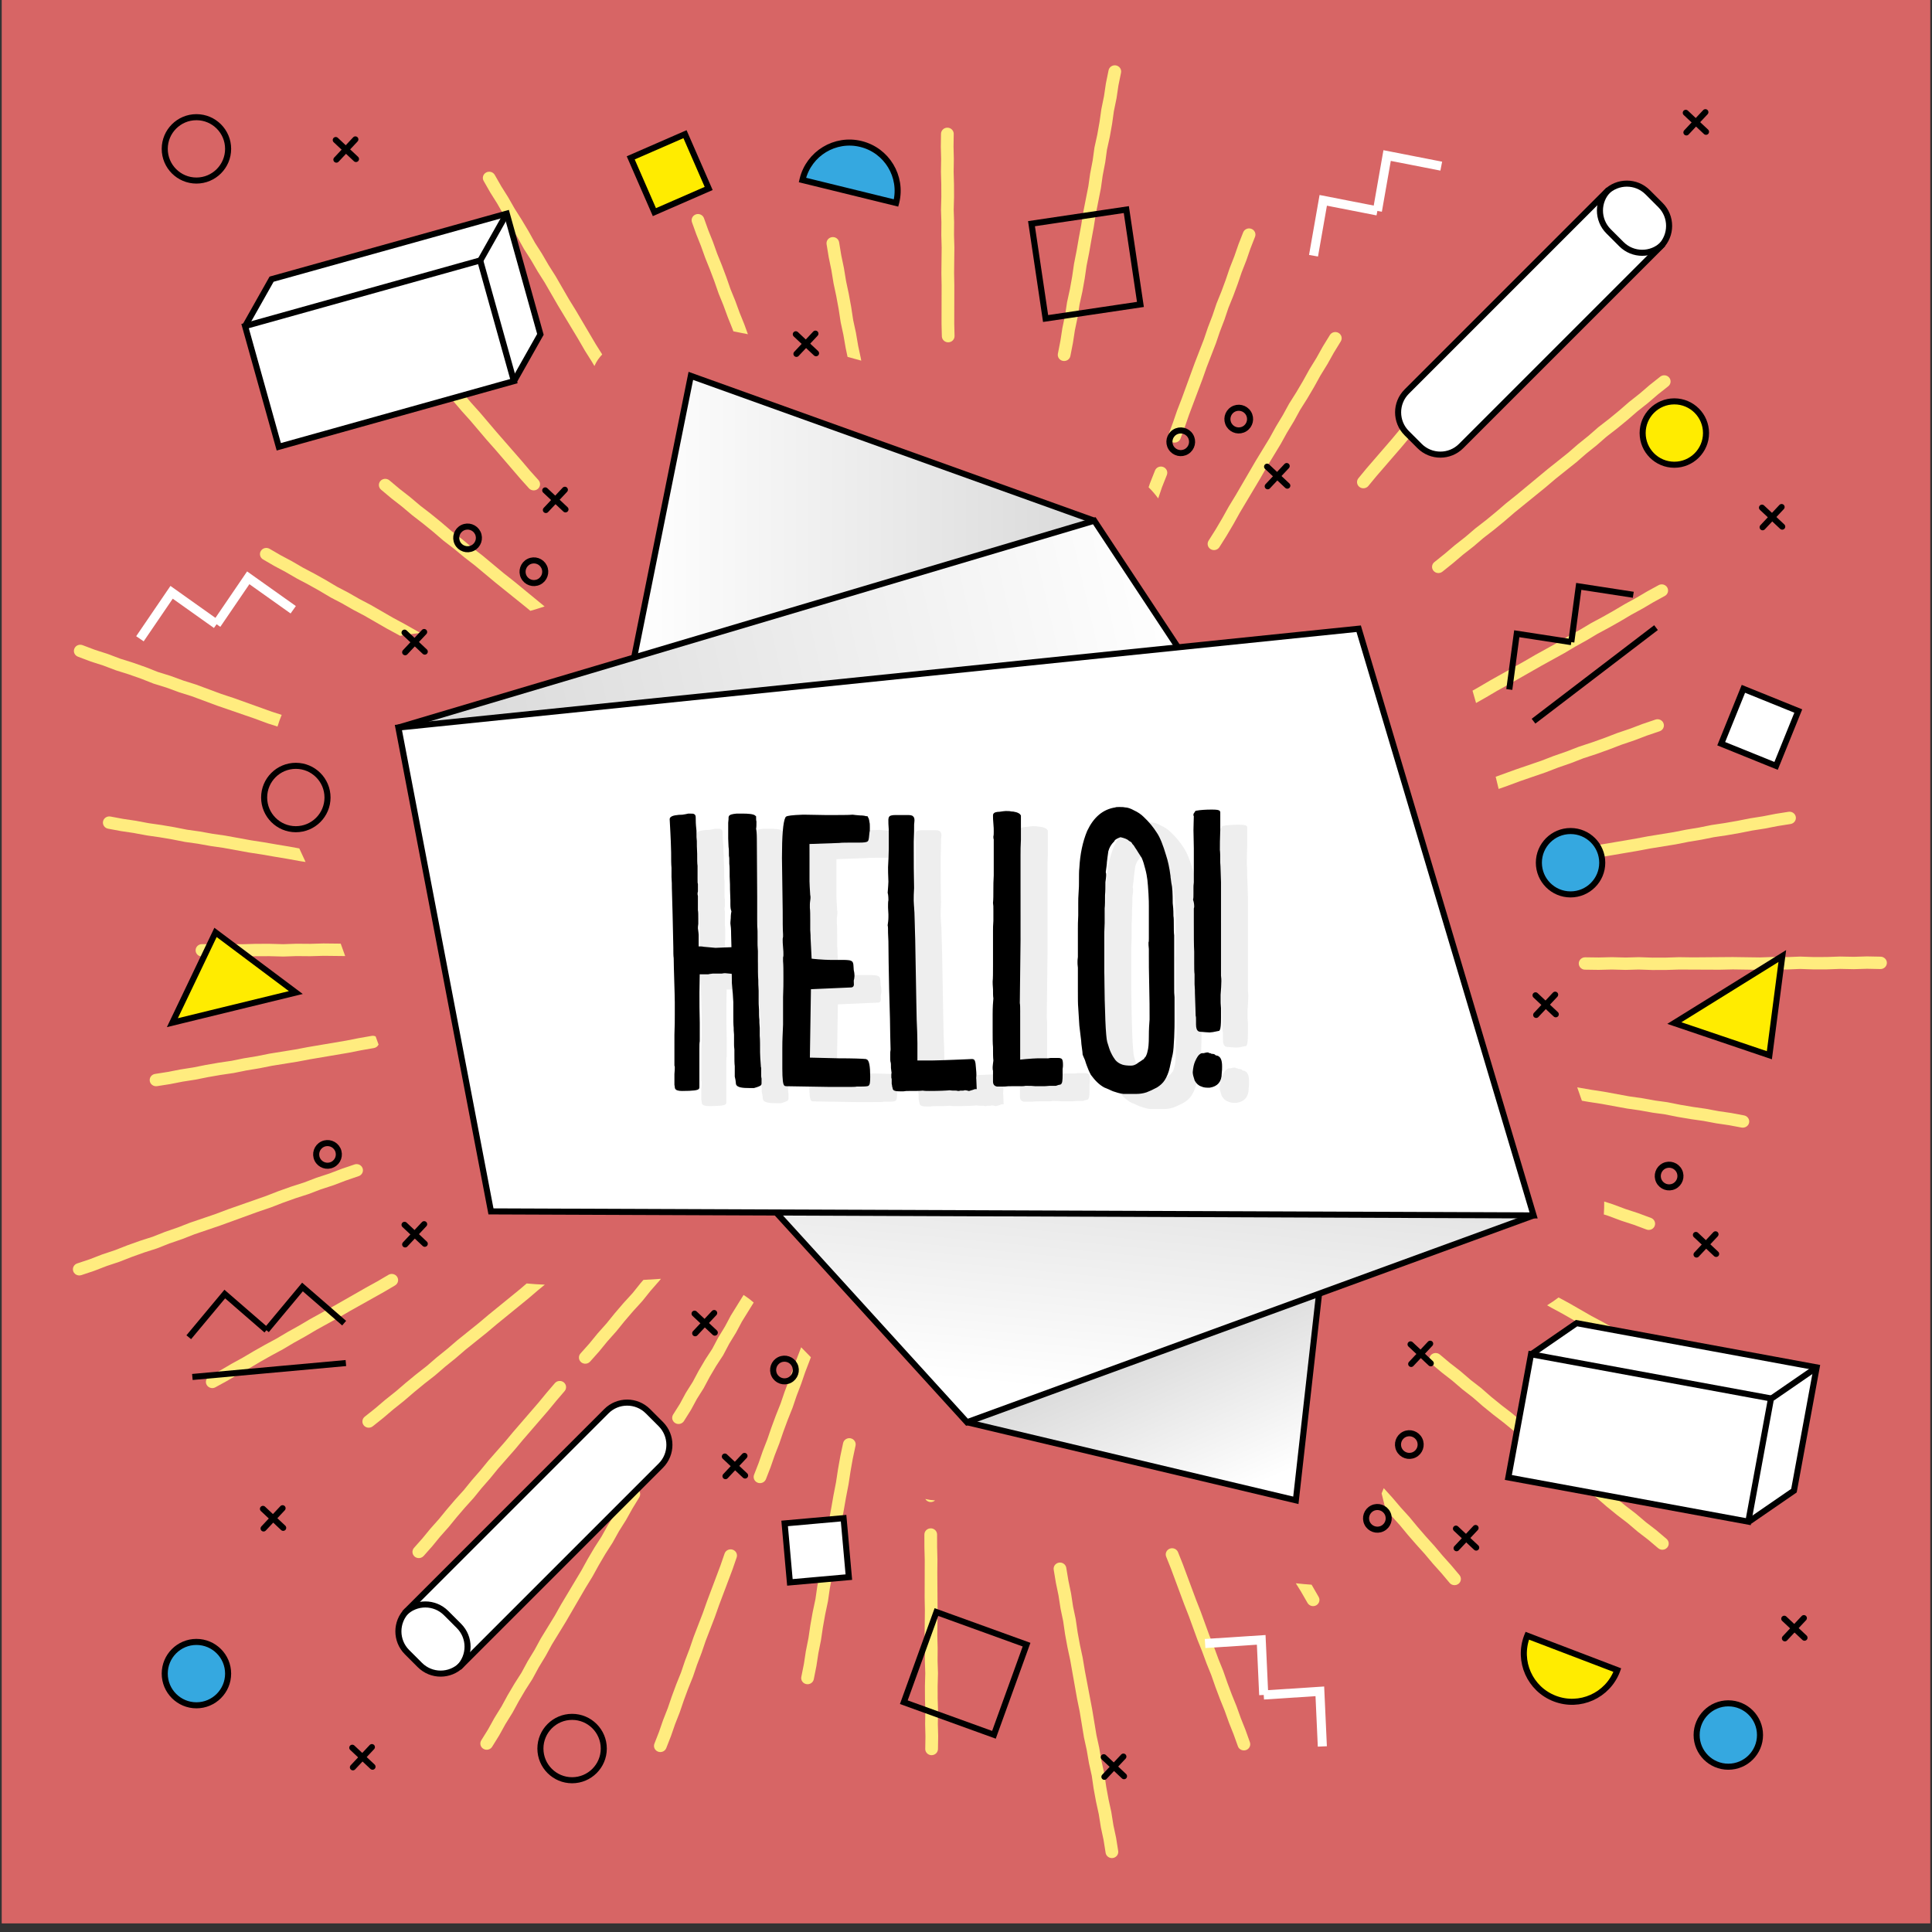 <?xml version="1.0" encoding="utf-8"?>
<!-- Generator: Adobe Illustrator 27.5.0, SVG Export Plug-In . SVG Version: 6.00 Build 0)  -->
<svg version="1.1" id="Layer_1" xmlns="http://www.w3.org/2000/svg" xmlns:xlink="http://www.w3.org/1999/xlink" x="0px" y="0px"
	 viewBox="0 0 637.74 637.819" style="enable-background:new 0 0 637.74 637.819;" xml:space="preserve">
<rect x="0" y="0" width="637.74" height="637.819" fill="#333333" stroke="none"/>
<rect x="0.568" y="-1.708" style="opacity:0.9;fill:#E96B6B;" width="636.604" height="636.606"/>
<g>
	<path style="fill:#FFEC7F;" d="M350.869,119.134c0.01,0.006,0.025,0.006,0.039,0.006c1.121,0.19,2.199-0.531,2.418-1.629
		l0.844-4.327l0.643-4.174l0.91-4.346l0.625-4.143l0.949-4.303l0.764-4.313l0.609-4.179l0.85-4.288l0.736-4.231l0.793-4.303
		l0.656-4.179l1.693-8.586l0.59-4.175l0.838-4.351l0.576-4.197l0.928-4.211l0.768-4.316l0.582-4.159l0.889-4.341l0.615-4.164
		l0.863-4.229c0.223-1.107-0.514-2.184-1.652-2.4c-0.018-0.005-0.033-0.005-0.049-0.011c-1.117-0.187-2.191,0.522-2.414,1.618
		l-0.883,4.332l-0.615,4.165l-0.887,4.351l-0.594,4.205l-0.742,4.174l-0.941,4.292l-0.584,4.243l-0.834,4.34l-0.594,4.174
		l-1.684,8.541l-0.664,4.215l-0.789,4.268l-0.732,4.212l-0.854,4.337l-0.615,4.219l-0.748,4.17l-0.951,4.355l-0.629,4.156
		l-0.908,4.346l-0.648,4.195l-0.834,4.256C348.984,117.856,349.728,118.923,350.869,119.134z"/>
	<path style="fill:#FFEC7F;" d="M161.843,63.56l2.262,3.596l2.195,3.845l2.299,3.624l2.195,3.682l2.168,3.894l2.301,3.591
		l2.223,3.819l2.287,3.608l4.374,7.568l6.7,11.113l2.213,3.828l2.293,3.642l0.869,1.458c0.027-0.06,0.051-0.12,0.078-0.182
		c0.615-1.39,1.475-2.59,2.483-3.647l-2.101-3.333l-6.658-11.288l-2.248-3.639l-4.393-7.602l-2.287-3.607l-2.229-3.824l-2.277-3.561
		l-2.135-3.841L172.2,72.53l-2.277-3.591l-2.196-3.84l-2.259-3.598l-2.151-3.766c-0.564-0.988-1.837-1.342-2.852-0.791
		c-1.012,0.545-1.379,1.793-0.814,2.775L161.843,63.56z"/>
	<path style="fill:#FFEC7F;" d="M92.981,235.973l-3.241-1.035l-12.555-4.506l-4.114-1.352l-8.394-3.117l-4.119-1.297l-4.252-1.554
		l-4.145-1.282l-4.102-1.619l-4.232-1.484l-4.104-1.289l-4.232-1.597l-4.107-1.317l-4.13-1.559c-1.09-0.403-2.293,0.111-2.715,1.164
		c-0.425,1.053,0.115,2.236,1.194,2.645l4.232,1.598l4.107,1.313l4.245,1.604l4.151,1.303l4.091,1.439l4.103,1.618l4.264,1.322
		l4.245,1.559l4.117,1.289l8.347,3.102l12.461,4.293l4.237,1.574l3.271,1.043C92.001,238.492,92.466,237.213,92.981,235.973z"/>
	<path style="fill:#FFEC7F;" d="M85.044,400.047l4.271-1.453l4.074-1.574l4.092-1.465l4.32-1.389l4.036-1.539l4.3-1.41l4.076-1.549
		l4.192-1.436c1.096-0.373,1.669-1.543,1.286-2.605c-0.387-1.063-1.58-1.625-2.675-1.248l-4.259,1.453l-4.054,1.545l-4.298,1.41
		l-4.02,1.537l-4.283,1.375l-4.211,1.5l-4.043,1.572l-12.579,4.41l-4.064,1.535l-8.464,2.881l-4.023,1.568l-4.271,1.475
		l-4.041,1.598l-4.201,1.348l-4.216,1.506l-4.01,1.57l-4.276,1.428l-4.031,1.559l-4.19,1.4c-1.096,0.359-1.678,1.527-1.303,2.588
		c0.257,0.732,0.898,1.232,1.63,1.352c0.338,0.059,0.692,0.039,1.035-0.078l4.282-1.432l4.025-1.555l4.287-1.432l4.054-1.586
		l4.091-1.465l4.206-1.348l4.141-1.633l4.267-1.469l4.025-1.576l8.428-2.865L85.044,400.047z"/>
	<path style="fill:#FFEC7F;" d="M247.331,428.767c-0.064-0.049-0.106-0.082-0.164-0.127c-0.455-0.322-0.907-0.646-1.37-0.957
		c-0.117-0.076-0.234-0.152-0.351-0.227l-4.199,6.783l-1.929,3.621l-2.267,3.717l-1.929,3.648l-2.309,3.543l-2.186,3.715
		l-1.955,3.658l-2.283,3.629l-1.943,3.596l-2.252,3.576c-0.605,0.959-0.293,2.217,0.691,2.805c0.234,0.145,0.485,0.229,0.742,0.27
		c0.818,0.141,1.683-0.211,2.146-0.943l2.314-3.686l1.947-3.598l2.253-3.574l2.015-3.777l2.1-3.553l2.314-3.545l1.999-3.787
		l2.267-3.707l1.93-3.617l3.881-6.275C248.31,429.557,247.824,429.158,247.331,428.767z"/>
	<path style="fill:#FFEC7F;" d="M210.292,491.453c-0.998-0.57-2.283-0.254-2.877,0.717l-2.309,3.781l-2.076,3.713l-2.377,3.777
		l-2.047,3.688l-2.393,3.734l-2.232,3.787l-2.049,3.725l-6.735,11.256l-2.086,3.713l-4.603,7.506l-2.027,3.729l-2.309,3.799
		l-2.029,3.748l-2.334,3.662l-2.241,3.793l-2.025,3.717l-2.343,3.779l-2.049,3.711l-2.293,3.688
		c-0.601,0.969-0.278,2.229,0.712,2.809c0.231,0.135,0.475,0.225,0.726,0.266c0.828,0.139,1.693-0.217,2.152-0.953l2.342-3.781
		l2.055-3.713l2.349-3.789l2.046-3.754l2.166-3.676l2.342-3.66l2.086-3.852l2.304-3.797l2.034-3.727l4.575-7.469l6.515-11.201
		l2.322-3.789l2.07-3.752l2.162-3.678l2.413-3.771l2.06-3.703l2.375-3.775l2.086-3.736l2.271-3.717
		C211.616,493.283,211.289,492.033,210.292,491.453z"/>
	<path style="fill:#FFEC7F;" d="M368.41,606.619l-0.883-4.127l-0.697-4.377l-0.908-4.154l-0.768-4.168l-0.621-4.27l-0.949-4.26
		l-0.742-4.35l-0.904-4.125l-1.426-8.584l-2.402-12.656l-0.727-4.359l-0.893-4.17l-0.768-4.17l-0.643-4.404l-0.867-4.125
		l-0.668-4.371l-0.867-4.17l-0.713-4.273c-0.191-1.115-1.264-1.869-2.414-1.689c-1.141,0.182-1.918,1.232-1.727,2.344l0.723,4.352
		l0.861,4.139l0.678,4.381l0.863,4.111l0.633,4.355l0.791,4.301l0.889,4.131l2.277,12.838l0.85,4.148l1.428,8.631l0.904,4.125
		l0.744,4.355l0.922,4.145l0.621,4.268l0.795,4.309l0.898,4.106l0.697,4.365l0.883,4.125l0.682,4.262
		c0.141,0.891,0.854,1.559,1.717,1.703c0.217,0.037,0.445,0.037,0.68,0.004c1.143-0.174,1.93-1.219,1.748-2.334L368.41,606.619z"/>
	<path style="fill:#FFEC7F;" d="M546.703,505.082l-3.4-2.615l-3.414-2.896l-3.434-2.625l-3.352-2.723l-3.293-2.869l-3.529-2.678
		l-3.439-2.861l-3.416-2.607l-6.762-5.672l-10.203-8.207l-3.428-2.875l-3.438-2.641l-3.344-2.715l-3.398-2.961l-3.389-2.625
		l-3.406-2.924l-3.416-2.656l-3.367-2.822c-0.883-0.732-2.207-0.639-2.963,0.217c-0.752,0.861-0.652,2.148,0.23,2.881l3.42,2.871
		l3.398,2.641l3.406,2.916l3.375,2.621l3.363,2.93l3.449,2.799l3.408,2.621l10.215,8.4l3.395,2.664l6.795,5.699l3.414,2.602
		l3.443,2.865l3.439,2.611l3.301,2.867l3.449,2.803l3.404,2.6l3.404,2.891l3.398,2.615l3.342,2.832
		c0.299,0.252,0.652,0.414,1.02,0.479c0.697,0.113,1.441-0.113,1.939-0.676c0.762-0.848,0.668-2.137-0.203-2.879L546.703,505.082z"
		/>
	<path style="fill:#FFEC7F;" d="M620.789,315.791l-4.539-0.088l-4.318,0.131l-4.555-0.088l-4.357,0.152l-4.348,0.016l-4.424-0.152
		l-4.479,0.172l-4.529-0.045l-4.324,0.152l-8.936-0.127l-13.215,0.107l-4.533-0.064l-4.375,0.139l-4.348,0.01l-4.57-0.152
		l-4.32,0.119l-4.545-0.119l-4.357,0.104l-4.445-0.059c-1.16-0.016-2.115,0.885-2.131,2.016c-0.016,1.018,0.742,1.873,1.738,2.045
		c0.109,0.016,0.217,0.023,0.332,0.023l4.529,0.064l4.328-0.111l4.551,0.121l4.305-0.121l4.516,0.154l4.494-0.012l4.332-0.139
		l13.379,0.055l4.342-0.1l8.979,0.133l4.326-0.156l4.543,0.049l4.348-0.174l4.424,0.148l4.494-0.01l4.309-0.156l4.539,0.092
		l4.318-0.133l4.438,0.09c1.152,0.025,2.111-0.871,2.141-2.002C622.865,316.752,621.945,315.83,620.789,315.791z"/>
	<path style="fill:#FFEC7F;" d="M490.563,171.669l-3.557,2.753l-3.268,2.796l-3.525,2.765l-3.303,2.812l-3.432,2.748
		c-0.895,0.714-1.025,2.002-0.289,2.873c0.334,0.393,0.783,0.637,1.258,0.717c0.584,0.1,1.205-0.043,1.695-0.436l3.48-2.789
		l3.287-2.797l3.529-2.764l3.252-2.783l3.529-2.729l3.428-2.816l3.254-2.805l10.262-8.338l3.291-2.797l6.924-5.531l3.246-2.818
		l3.488-2.801l3.203-2.799l3.514-2.719l3.426-2.816l3.236-2.805l3.504-2.775l3.246-2.789l3.434-2.715
		c0.904-0.712,1.035-2,0.309-2.876c-0.734-0.874-2.051-1.008-2.953-0.298l-3.502,2.771l-3.246,2.793l-3.51,2.773l-3.268,2.835
		l-3.336,2.74l-3.561,2.759l-3.232,2.822l-3.479,2.802l-3.248,2.816l-6.896,5.507l-10.08,8.359l-3.492,2.791l-3.279,2.819
		L490.563,171.669z"/>
	<path style="fill:#FFEC7F;" d="M310.896,111.007c0.029,0.993,0.773,1.799,1.738,1.962c0.131,0.024,0.273,0.033,0.414,0.028
		c1.156-0.028,2.07-0.967,2.044-2.09l-0.103-4.11l0.026-12.589l-0.075-4.111l0.092-8.428l-0.121-4.105l0.033-4.249l-0.131-4.06
		l0.11-4.225l-0.019-4.219l-0.112-4.084l0.065-4.244l-0.104-4.096l0.065-4.164c0.016-1.131-0.92-2.061-2.07-2.074
		c-1.156-0.02-2.108,0.881-2.131,2.011l-0.06,4.243l0.105,4.09l-0.065,4.262l0.115,4.115l0.016,4.111l-0.11,4.292l0.131,4.087
		l-0.031,4.246l0.118,4.105l-0.092,8.39l0.076,4.14l-0.026,12.582L310.896,111.007z"/>
	<path style="fill:#FFEC7F;" d="M133.03,113.412l2.772,3.097l2.762,3.274l2.802,3.102l2.733,3.157l2.752,3.315l2.791,3.081
		l2.777,3.251l2.788,3.098l5.482,6.455l2.783,3.137l8.292,9.643l2.827,3.15c0.327,0.373,0.763,0.595,1.222,0.669
		c0.602,0.107,1.246-0.048,1.736-0.472c0.876-0.738,0.965-2.031,0.202-2.881l-2.79-3.108l-2.752-3.245l-8.313-9.527l-5.504-6.471
		l-2.788-3.098l-2.778-3.26l-2.771-3.059l-2.727-3.279l-2.782-3.219l-2.778-3.084l-2.756-3.266l-2.778-3.097l-2.716-3.221
		c-0.732-0.874-2.059-0.997-2.953-0.286c-0.898,0.715-1.021,2.004-0.293,2.873L133.03,113.412z"/>
	<path style="fill:#FFEC7F;" d="M98.791,280.057l-3.264-0.596l-4.211-0.699l-4.26-0.736l-4.174-0.645l-8.504-1.547l-4.172-0.6
		l-4.295-0.77l-4.128-0.578l-4.256-0.838l-4.271-0.723l-4.151-0.594l-4.281-0.801l-4.156-0.615l-4.207-0.785
		c-1.121-0.211-2.232,0.52-2.449,1.625c-0.221,1.107,0.526,2.18,1.661,2.391l4.287,0.797l4.151,0.615l4.293,0.801l4.189,0.6
		l4.156,0.703l4.318,0.852l4.164,0.584l4.288,0.762l4.167,0.605l8.477,1.543l4.193,0.642l4.24,0.736l4.188,0.697l4.301,0.781
		l1.783,0.266C100.161,283.047,99.467,281.555,98.791,280.057z"/>
	<path style="fill:#FFEC7F;" d="M130.404,424.307c0.99-0.586,1.308-1.844,0.707-2.809c-0.592-0.963-1.889-1.271-2.874-0.693
		l-3.63,2.137l-3.764,2.074l-11.076,6.322l-7.506,4.148l-3.613,2.133l-3.773,2.102l-3.58,2.127l-3.792,2.043l-3.737,2.113
		l-3.601,2.129l-3.786,2.08l-3.611,2.123l-3.732,2.041c-1.009,0.557-1.367,1.799-0.802,2.783c0.327,0.555,0.878,0.908,1.476,1.008
		c0.459,0.08,0.949,0.01,1.384-0.232l3.781-2.074l3.619-2.123l3.784-2.078l3.629-2.143l3.666-2.074l3.83-2.064l3.603-2.143
		l3.774-2.096l3.613-2.137l7.479-4.133l3.662-2.127l11.194-6.275L130.404,424.307z"/>
	<path style="fill:#FFEC7F;" d="M264.458,444.732l-2.619,6.826l-1.34,3.895l-1.509,3.979l-1.313,3.859l-1.569,3.934l-1.465,3.961
		l-1.329,3.879l-1.543,3.969l-1.344,3.875l-1.516,3.895c-0.408,1.055,0.137,2.238,1.222,2.635c0.123,0.049,0.254,0.08,0.386,0.103
		c0.969,0.162,1.949-0.363,2.316-1.289l1.541-3.963l1.344-3.879l1.543-3.973l1.34-3.908l1.434-3.875l1.59-3.982l1.318-3.893
		l1.516-3.969l1.334-3.893l1.879-4.9C266.603,446.924,265.532,445.828,264.458,444.732z"/>
	<path style="fill:#FFEC7F;" d="M241.839,511.533c-1.098-0.35-2.288,0.211-2.658,1.281l-1.344,3.9l-4.447,11.818l-1.379,3.887
		l-3.039,7.894l-1.334,3.893l-1.52,3.979l-1.303,3.861l-1.586,3.938l-1.47,3.967l-1.323,3.877l-1.555,3.967l-1.344,3.879
		l-1.52,3.898c-0.414,1.057,0.131,2.232,1.213,2.637c0.125,0.043,0.257,0.078,0.388,0.102c0.97,0.162,1.955-0.357,2.314-1.283
		l1.555-3.969l1.344-3.879l1.555-3.977l1.334-3.91l1.434-3.873l1.605-3.988l1.318-3.893l1.52-3.973l1.329-3.895l3.03-7.861
		l1.383-3.91l4.453-11.818l1.367-3.963C243.529,513.049,242.935,511.892,241.839,511.533z"/>
	<path style="fill:#FFEC7F;" d="M411.15,571.084l-1.525-3.824l-1.44-4.004l-1.553-3.84l-1.455-3.869l-1.416-4.047l-1.547-3.815
		l-1.467-3.988l-1.539-3.83l-2.873-7.902l-1.52-3.867l-4.4-11.83l-1.559-3.904c-0.42-1.047-1.637-1.574-2.713-1.16
		c-1.086,0.408-1.619,1.592-1.201,2.641l1.539,3.846l4.4,11.834l1.51,3.854l2.887,7.922l1.541,3.83l1.469,3.99l1.535,3.787
		l1.398,3.998l1.488,3.957l1.541,3.814l1.434,3.994l1.525,3.83l1.416,3.932c0.256,0.729,0.893,1.215,1.619,1.342
		c0.344,0.055,0.703,0.031,1.051-0.086c1.096-0.375,1.666-1.535,1.283-2.604L411.15,571.084z"/>
	<path style="fill:#FFEC7F;" d="M558.881,453.033l-3.746-2.168l-3.685-1.969l-3.748-2.176l-3.727-1.967l-3.666-2.049l-3.756-2.227
		l-3.707-1.941l-3.756-2.143l-3.709-1.959l-7.426-4.27l-3.482-1.881c-1.223,0.93-2.484,1.793-3.787,2.588l1.482,0.838l3.701,2
		l7.447,4.279l3.709,1.963l3.766,2.143l3.67,1.926l3.711,2.203l3.758,2.094l3.692,1.953l3.742,2.168l3.691,1.967l3.678,2.133
		c0.225,0.135,0.469,0.217,0.715,0.262c0.832,0.137,1.703-0.217,2.162-0.965C560.199,454.863,559.877,453.613,558.881,453.033z"/>
	<path style="fill:#FFEC7F;" d="M539.758,276.857l-12.732,2.158l-4.213,0.828c-1.131,0.217-1.873,1.295-1.643,2.402
		c0.178,0.85,0.871,1.469,1.699,1.607c0.25,0.043,0.514,0.043,0.772-0.01l4.141-0.807l12.74-2.164l4.145-0.781l8.535-1.383
		l4.131-0.822l4.303-0.711l4.088-0.822l4.293-0.637l4.258-0.744l4.119-0.816l4.299-0.678l4.129-0.807l4.223-0.668
		c1.145-0.182,1.924-1.225,1.738-2.346c-0.184-1.108-1.264-1.865-2.406-1.686l-4.301,0.678l-4.131,0.807l-4.303,0.678l-4.15,0.824
		l-4.162,0.725l-4.348,0.648l-4.119,0.832l-4.293,0.707l-4.135,0.822l-8.504,1.375L539.758,276.857z"/>
	<path style="fill:#FFEC7F;" d="M448.728,160.738c0.289,0.223,0.617,0.359,0.955,0.419c0.729,0.122,1.502-0.134,1.992-0.737
		l2.654-3.215l8.322-9.628l2.67-3.2l5.611-6.396l2.631-3.213l2.822-3.232l2.594-3.191l2.859-3.178l2.773-3.234l2.625-3.199
		l2.834-3.211l2.645-3.202l2.787-3.155c0.758-0.855,0.66-2.145-0.217-2.881c-0.879-0.738-2.207-0.636-2.959,0.217l-2.838,3.209
		l-2.643,3.197l-2.846,3.215l-2.641,3.23l-2.707,3.162l-2.895,3.215l-2.619,3.215l-2.811,3.23l-2.639,3.215l-5.59,6.368
		l-2.684,3.216l-8.32,9.627l-2.691,3.264C447.684,158.743,447.83,160.031,448.728,160.738z"/>
	<path style="fill:#FFEC7F;" d="M273.569,84.994l0.865,4.17l0.72,4.389l0.895,4.205l0.778,4.213l0.681,4.429l0.899,4.169
		l0.757,4.371l0.608,2.863c1.509,0.403,3.016,0.816,4.519,1.242l-0.115-0.678l-0.895-4.182l-0.75-4.377l-0.898-4.131l-0.666-4.365
		l-0.796-4.328l-0.886-4.169l-0.721-4.376l-0.87-4.17l-0.705-4.291c-0.179-1.115-1.253-1.873-2.4-1.691
		c-1.146,0.172-1.923,1.219-1.739,2.332L273.569,84.994z"/>
	<path style="fill:#FFEC7F;" d="M129.232,164.529l3.423,2.665l3.443,2.901l3.46,2.674l3.383,2.746l3.436,2.949l3.443,2.643
		l3.459,2.863l3.443,2.664l6.826,5.69l10.287,8.282l1.239,1.032c0.734-0.222,1.476-0.425,2.208-0.653
		c0.833-0.258,1.663-0.526,2.494-0.793l-10.109-8.303l-3.428-2.699l-6.852-5.713l-3.444-2.658l-3.459-2.874l-3.423-2.62
		l-3.393-2.914l-3.465-2.816l-3.434-2.646l-3.43-2.891l-3.423-2.67l-3.378-2.837c-0.878-0.731-2.201-0.641-2.964,0.212
		c-0.752,0.85-0.657,2.144,0.218,2.881L129.232,164.529z"/>
	<path style="fill:#FFEC7F;" d="M112.467,311.49l-5.69-0.065l-4.385,0.127l-4.555-0.035l-4.336,0.152l-4.534-0.127l-4.516,0.01
		l-4.368,0.133l-4.549-0.074l-4.371,0.113l-4.461-0.074c-1.161-0.018-2.115,0.879-2.131,2.002c-0.021,1.027,0.731,1.883,1.732,2.055
		c0.11,0.016,0.218,0.025,0.328,0.025l4.555,0.074l4.363-0.109l4.559,0.074l4.414-0.133l4.389-0.01l4.605,0.121l4.373-0.15
		l4.549,0.039l4.383-0.127l7.123,0.08C113.443,314.227,112.954,312.859,112.467,311.49z"/>
	<path style="fill:#FFEC7F;" d="M173.851,423.662l-2.268,1.938l-10.322,8.406l-3.334,2.807l-6.951,5.586l-3.303,2.838l-3.49,2.816
		l-3.266,2.822l-3.524,2.754l-3.443,2.832l-3.289,2.826l-3.515,2.797l-3.297,2.811l-3.459,2.752c-0.893,0.719-1.024,2-0.293,2.877
		c0.332,0.396,0.783,0.643,1.264,0.721c0.584,0.096,1.199-0.043,1.689-0.436l3.506-2.793l3.303-2.813l3.514-2.803l3.318-2.848
		l3.367-2.768L143.62,454l3.292-2.844l3.487-2.816l3.3-2.838l6.936-5.564l3.345-2.818l10.325-8.412l3.328-2.842l2.207-1.811
		C177.831,423.982,175.831,423.853,173.851,423.662z"/>
	<path style="fill:#FFEC7F;" d="M280.781,474.775c-1.116-0.227-2.243,0.479-2.478,1.588l-0.92,4.334l-0.773,4.35l-0.642,4.229
		l-0.841,4.316l-0.744,4.271l-0.792,4.322l-0.681,4.229l-1.677,8.645l-0.621,4.229l-0.834,4.365l-0.6,4.174l-0.915,4.328
		l-0.772,4.336l-0.621,4.203l-0.867,4.357l-0.643,4.207l-0.85,4.264c-0.225,1.109,0.517,2.188,1.656,2.398
		c0.016,0,0.026,0.006,0.043,0.006c1.123,0.189,2.201-0.527,2.418-1.623l0.862-4.357l0.642-4.201l0.873-4.363l0.632-4.252
		l0.752-4.209l0.925-4.395l0.605-4.221l0.828-4.355l0.627-4.227l1.672-8.605l0.681-4.258l0.789-4.297l0.741-4.248l0.844-4.361
		l0.65-4.258l0.752-4.234l0.91-4.27C282.644,476.088,281.915,475.006,280.781,474.775z"/>
	<path style="fill:#FFEC7F;" d="M433.055,523.279l-0.111-0.18c-1.74-0.119-3.475-0.277-5.203-0.473l1.685,2.713l2.186,3.791
		c0.322,0.559,0.873,0.912,1.471,1.016c0.463,0.072,0.949,0.004,1.383-0.234c1.01-0.553,1.373-1.799,0.809-2.779L433.055,523.279z"
		/>
	<path style="fill:#FFEC7F;" d="M545,402.037l-4.256-1.582l-4.141-1.352l-4.262-1.588l-2.807-0.902
		c0.018,1.43-0.019,2.852-0.125,4.264l1.521,0.488l4.248,1.584l4.147,1.348l4.168,1.559c0.131,0.049,0.264,0.08,0.391,0.107
		c0.973,0.158,1.953-0.359,2.316-1.283C546.615,403.623,546.076,402.441,545,402.037z"/>
	<path style="fill:#FFEC7F;" d="M549.127,238.787c-0.381-1.066-1.58-1.629-2.668-1.256l-4.293,1.453l-4.074,1.549l-4.301,1.459
		l-4.107,1.58l-4.135,1.475l-4.342,1.428l-4.076,1.578l-4.275,1.486l-4.092,1.578l-8.476,2.904l-6.576,2.381
		c0.328,1.342,0.656,2.684,0.975,4.025l2.934-1.031l4.111-1.533l8.51-2.924l4.088-1.576l4.287-1.484l4.035-1.568l4.293-1.406
		l4.232-1.52l4.074-1.564l4.291-1.453l4.08-1.553l4.211-1.428C548.934,241.014,549.51,239.854,549.127,238.787z"/>
	<path style="fill:#FFEC7F;" d="M405.598,167.235l-2.113,3.789l-2.195,3.728l-2.348,3.717c-0.605,0.963-0.295,2.219,0.685,2.808
		c0.238,0.138,0.49,0.235,0.742,0.276c0.822,0.137,1.682-0.213,2.146-0.945l2.379-3.771l2.256-3.825l2.092-3.761l6.766-11.334
		l2.131-3.751l4.598-7.571l2.082-3.761l2.309-3.822l2.045-3.73l2.369-3.756l2.25-3.817l2.068-3.745l2.338-3.805l2.094-3.738
		l2.287-3.73c0.598-0.965,0.273-2.223-0.721-2.799c-0.996-0.58-2.281-0.266-2.875,0.704l-2.336,3.8l-2.086,3.737l-2.344,3.81
		l-2.094,3.781l-2.188,3.713l-2.404,3.814l-2.064,3.766l-2.299,3.815l-2.08,3.767l-4.588,7.532l-6.586,11.298L405.598,167.235z"/>
	<path style="fill:#FFEC7F;" d="M229.849,77.357l1.52,3.809l1.439,4.005l1.541,3.83l1.46,3.854l1.407,4.042l1.551,3.805l1.461,3.983
		l1.54,3.814l0.318,0.875c1.591,0.314,3.188,0.63,4.792,0.951l-1.182-3.258l-1.541-3.814l-1.46-3.988l-1.54-3.771l-1.393-3.996
		l-1.485-3.952l-1.536-3.791l-1.434-3.999l-1.525-3.81l-1.406-3.924c-0.381-1.067-1.572-1.631-2.668-1.259
		c-1.096,0.371-1.672,1.539-1.292,2.606L229.849,77.357z"/>
	<path style="fill:#FFEC7F;" d="M94.242,188.788l3.754,2.175l3.711,1.957l3.654,2.043l3.754,2.229l3.697,1.929l3.75,2.144
		l3.697,1.946l7.416,4.271l3.698,1.999l0.698,0.393c2.211-0.369,4.436-0.68,6.662-0.961l-5.29-2.99l-3.683-1.984l-7.441-4.287
		l-3.698-1.941l-3.755-2.148l-3.666-1.914l-3.698-2.201l-3.755-2.096l-3.677-1.937l-3.742-2.173l-3.677-1.959l-3.669-2.127
		c-0.996-0.576-2.282-0.266-2.875,0.707c-0.595,0.964-0.267,2.223,0.724,2.799l3.736,2.171L94.242,188.788z"/>
	<path style="fill:#FFEC7F;" d="M123.998,342.123c-0.393-0.191-0.844-0.27-1.309-0.185l-4.259,0.742l-4.136,0.816l-12.704,2.15
		l-4.13,0.785l-8.529,1.373l-4.115,0.828l-4.297,0.705l-4.07,0.826l-4.287,0.633l-4.262,0.742l-4.096,0.816l-4.303,0.68
		l-4.104,0.801l-4.217,0.662c-1.143,0.176-1.924,1.227-1.738,2.342c0.147,0.885,0.855,1.543,1.717,1.686
		c0.218,0.035,0.451,0.041,0.688,0.006l4.292-0.674l4.106-0.807l4.316-0.674l4.13-0.83l4.151-0.719l4.348-0.643l4.105-0.832
		l4.287-0.707l4.12-0.826l8.493-1.369l4.156-0.785l12.699-2.152l4.162-0.822l4.217-0.733c0.703-0.123,1.258-0.574,1.536-1.158
		C124.646,343.908,124.324,343.014,123.998,342.123z"/>
	<path style="fill:#FFEC7F;" d="M161.79,488.002l2.618-3.211l5.585-6.357l2.675-3.205l8.302-9.602l2.66-3.23l2.744-3.203
		c0.741-0.865,0.621-2.154-0.265-2.881c-0.889-0.721-2.212-0.605-2.959,0.26l-2.772,3.242l-2.639,3.201l-8.308,9.613l-2.651,3.184
		l-5.611,6.387l-2.621,3.201l-2.816,3.23l-2.59,3.191l-2.854,3.16l-2.768,3.234l-2.609,3.193l-2.844,3.205l-2.621,3.185
		l-2.787,3.147c-0.758,0.855-0.66,2.145,0.217,2.881c0.299,0.256,0.647,0.408,1.012,0.467c0.699,0.123,1.443-0.111,1.947-0.674
		l2.838-3.203l2.621-3.193l2.848-3.209l2.627-3.221l2.707-3.152l2.893-3.207l2.605-3.215L161.79,488.002z"/>
	<path style="fill:#FFEC7F;" d="M212.382,422.49l-0.893,1.02l-2.662,3.32l-3.004,3.293l-2.893,3.373l-2.697,3.332l-2.979,3.348
		l-2.718,3.326l-2.922,3.273c-0.758,0.846-0.663,2.143,0.212,2.881c0.301,0.252,0.65,0.408,1.014,0.473
		c0.703,0.113,1.444-0.119,1.945-0.674l2.975-3.344l2.72-3.324l2.985-3.354l2.723-3.363l2.812-3.277l3.045-3.348l2.691-3.354
		l2.948-3.363l0.488-0.602C216.242,422.227,214.312,422.35,212.382,422.49z"/>
	<path style="fill:#FFEC7F;" d="M309.644,564.795l-0.126-4.106l-0.011-4.102l0.115-4.287l-0.136-4.08l0.031-4.238L309.4,539.9
		l0.092-8.391l-0.092-12.43l0.043-4.244l-0.107-4.125l-0.014-4.178c0-1.127-0.941-2.041-2.101-2.035
		c-1.156,0-2.092,0.924-2.092,2.049l0.011,4.221l0.107,4.096l-0.031,12.561l0.081,4.094l-0.092,8.424l0.121,4.086l-0.034,4.242
		l0.136,4.047l-0.115,4.219l0.014,4.223l0.123,4.063l-0.07,4.242l0.103,4.076l-0.065,4.158c-0.016,1.018,0.741,1.879,1.736,2.047
		c0.111,0.016,0.219,0.025,0.328,0.025c1.161,0.018,2.112-0.881,2.136-2.008l0.065-4.238l-0.109-4.076L309.644,564.795z"/>
	<path style="fill:#FFEC7F;" d="M305.438,494.803c0.306,0.51,0.829,0.881,1.449,0.986c0.104,0.016,0.212,0.025,0.322,0.025
		c0.559,0.01,1.065-0.197,1.447-0.533C307.556,495.215,306.482,495.053,305.438,494.803z"/>
	<path style="fill:#FFEC7F;" d="M481.754,519.912l-2.746-3.256l-2.768-3.088l-2.758-3.273l-2.793-3.092l-2.725-3.145l-2.744-3.316
		l-2.791-3.07l-2.767-3.248l-2.787-3.08l-0.104-0.121c-0.221,0.586-0.449,1.17-0.705,1.74c0.408,1.703,0.828,3.404,1.248,5.105
		l1.928,2.26l2.773,3.053l2.707,3.275l2.791,3.209l2.773,3.078l2.75,3.266l2.767,3.082l2.703,3.215
		c0.332,0.395,0.787,0.635,1.262,0.717c0.586,0.096,1.207-0.043,1.695-0.435C482.359,522.078,482.49,520.787,481.754,519.912z"/>
	<path style="fill:#FFEC7F;" d="M575.707,368.188l-4.277-0.801l-4.135-0.605l-4.297-0.797l-4.168-0.596l-4.15-0.701l-4.316-0.858
		l-4.15-0.574l-4.283-0.768l-4.156-0.59l-8.461-1.553l-4.178-0.639l-4.232-0.736l-0.279-0.047c0.523,1.469,1.041,2.941,1.547,4.418
		l2.268,0.393l4.152,0.637l8.504,1.555l4.156,0.594l4.287,0.768l4.113,0.568l4.248,0.844l4.272,0.721l4.131,0.588l4.281,0.801
		l4.141,0.609l4.191,0.787c1.137,0.166,2.236-0.512,2.455-1.623C577.586,369.48,576.848,368.408,575.707,368.188z"/>
	<path style="fill:#FFEC7F;" d="M550.354,193.931c-0.566-0.984-1.848-1.332-2.854-0.777l-3.783,2.066l-3.594,2.119l-3.793,2.078
		l-3.611,2.139l-3.656,2.066l-3.826,2.055l-3.594,2.143l-3.764,2.09l-3.602,2.139l-7.473,4.121l-3.641,2.121l-11.174,6.261
		l-3.641,2.14l-2.277,1.293c0.395,1.355,0.781,2.713,1.164,4.07l3.262-1.844l3.611-2.133l3.754-2.074l11.047-6.295l7.498-4.139
		l3.602-2.139l3.768-2.095l3.565-2.128l3.787-2.031l3.736-2.109l3.586-2.129l3.785-2.068l3.596-2.121l3.723-2.037
		C550.564,196.16,550.92,194.919,550.354,193.931z"/>
	<path style="fill:#FFEC7F;" d="M387.01,145.985c0.115,0.038,0.234,0.068,0.353,0.093c0.988,0.162,1.979-0.379,2.326-1.323
		l1.471-3.973l1.342-3.884l4.44-11.79l1.367-3.878l3.045-7.877l1.324-3.89l1.52-3.973l1.293-3.845l1.59-3.93l1.471-3.967
		l1.313-3.859l1.555-3.968l1.334-3.865l1.52-3.884c0.414-1.057-0.127-2.232-1.211-2.635c-1.082-0.414-2.293,0.127-2.707,1.176
		l-1.551,3.962l-1.338,3.863l-1.557,3.978l-1.322,3.898l-1.428,3.856l-1.613,3.982l-1.307,3.883l-1.52,3.969l-1.318,3.888
		l-3.035,7.847l-4.281,11.717l-1.539,3.973l-1.344,3.91l-1.455,3.928C385.353,144.431,385.92,145.599,387.01,145.985z"/>
	<path style="fill:#FFEC7F;" d="M382.313,164.521l1.254-3.688l1.603-4.047c0.42-1.056-0.121-2.232-1.201-2.641
		c-1.076-0.417-2.297,0.114-2.711,1.171l-1.641,4.143l-0.473,1.388C380.285,161.978,381.348,163.197,382.313,164.521z"/>
</g>
<path style="fill:#FFFFFF;stroke:#000000;stroke-width:2;stroke-miterlimit:10;" d="M464.348,142.981
	c-3.789-3.789-3.791-9.928-0.004-13.715l65.815-65.814c3.785-3.787,9.928-3.787,13.717,0.002l4.246,4.246
	c3.787,3.789,3.789,9.932,0.002,13.717l-65.813,65.814c-3.789,3.788-9.928,3.785-13.717-0.004L464.348,142.981z"/>
<path style="fill:none;stroke:#000000;stroke-width:2;stroke-miterlimit:10;" d="M548.938,80.602
	c-3.789,3.791-9.93,3.787-13.717-0.002l-4.248-4.246c-3.787-3.789-3.791-9.928,0-13.717"/>
<path style="fill:#FFFFFF;stroke:#000000;stroke-width:2;stroke-miterlimit:10;" d="M218.124,470.08
	c3.787,3.789,3.791,9.93,0.004,13.717l-65.816,65.813c-3.785,3.787-9.927,3.787-13.715-0.002l-4.248-4.246
	c-3.787-3.789-3.787-9.932-0.002-13.717l65.814-65.814c3.789-3.787,9.928-3.785,13.715,0.004L218.124,470.08z"/>
<path style="fill:none;stroke:#000000;stroke-width:2;stroke-miterlimit:10;" d="M133.535,532.461c3.789-3.793,9.93-3.787,13.717,0
	l4.248,4.248c3.786,3.787,3.789,9.926,0,13.717"/>
<polyline style="fill:#FFFFFF;stroke:#000000;stroke-width:2;stroke-miterlimit:10;" points="80.876,107.709 89.65,92.155 
	167.275,70.515 178.386,110.369 169.613,125.919 "/>
<line style="fill:#FFFFFF;stroke:#000000;stroke-width:2;stroke-miterlimit:10;" x1="167.275" y1="70.515" x2="158.503" y2="86.068"/>
<g>
	
		<line style="fill:none;stroke:#000000;stroke-width:2;stroke-linecap:round;stroke-linejoin:round;stroke-miterlimit:10;" x1="418.254" y1="154.046" x2="424.935" y2="160.315"/>
	
		<line style="fill:none;stroke:#000000;stroke-width:2;stroke-linecap:round;stroke-linejoin:round;stroke-miterlimit:10;" x1="424.73" y1="153.837" x2="418.461" y2="160.522"/>
</g>
<g>
	
		<line style="fill:none;stroke:#000000;stroke-width:2;stroke-linecap:round;stroke-linejoin:round;stroke-miterlimit:10;" x1="262.69" y1="110.338" x2="269.371" y2="116.607"/>
	
		<line style="fill:none;stroke:#000000;stroke-width:2;stroke-linecap:round;stroke-linejoin:round;stroke-miterlimit:10;" x1="269.167" y1="110.129" x2="262.897" y2="116.814"/>
</g>
<g>
	
		<line style="fill:none;stroke:#000000;stroke-width:2;stroke-linecap:round;stroke-linejoin:round;stroke-miterlimit:10;" x1="179.981" y1="161.876" x2="186.663" y2="168.144"/>
	
		<line style="fill:none;stroke:#000000;stroke-width:2;stroke-linecap:round;stroke-linejoin:round;stroke-miterlimit:10;" x1="186.458" y1="161.667" x2="180.188" y2="168.351"/>
</g>
<g>
	
		<line style="fill:none;stroke:#000000;stroke-width:2;stroke-linecap:round;stroke-linejoin:round;stroke-miterlimit:10;" x1="133.535" y1="208.829" x2="140.216" y2="215.097"/>
	
		<line style="fill:none;stroke:#000000;stroke-width:2;stroke-linecap:round;stroke-linejoin:round;stroke-miterlimit:10;" x1="140.011" y1="208.62" x2="133.742" y2="215.304"/>
</g>
<g>
	
		<line style="fill:none;stroke:#000000;stroke-width:2;stroke-linecap:round;stroke-linejoin:round;stroke-miterlimit:10;" x1="133.535" y1="404.301" x2="140.216" y2="410.568"/>
	
		<line style="fill:none;stroke:#000000;stroke-width:2;stroke-linecap:round;stroke-linejoin:round;stroke-miterlimit:10;" x1="140.011" y1="404.092" x2="133.742" y2="410.775"/>
</g>
<g>
	
		<line style="fill:none;stroke:#000000;stroke-width:2;stroke-linecap:round;stroke-linejoin:round;stroke-miterlimit:10;" x1="229.268" y1="433.629" x2="235.95" y2="439.896"/>
	
		<line style="fill:none;stroke:#000000;stroke-width:2;stroke-linecap:round;stroke-linejoin:round;stroke-miterlimit:10;" x1="235.745" y1="433.42" x2="229.475" y2="440.103"/>
</g>
<g>
	
		<line style="fill:none;stroke:#000000;stroke-width:2;stroke-linecap:round;stroke-linejoin:round;stroke-miterlimit:10;" x1="239.268" y1="480.795" x2="245.95" y2="487.063"/>
	
		<line style="fill:none;stroke:#000000;stroke-width:2;stroke-linecap:round;stroke-linejoin:round;stroke-miterlimit:10;" x1="245.745" y1="480.586" x2="239.475" y2="487.27"/>
</g>
<g>
	
		<line style="fill:none;stroke:#000000;stroke-width:2;stroke-linecap:round;stroke-linejoin:round;stroke-miterlimit:10;" x1="480.602" y1="504.586" x2="487.283" y2="510.853"/>
	
		<line style="fill:none;stroke:#000000;stroke-width:2;stroke-linecap:round;stroke-linejoin:round;stroke-miterlimit:10;" x1="487.078" y1="504.377" x2="480.809" y2="511.06"/>
</g>
<g>
	
		<line style="fill:none;stroke:#000000;stroke-width:2;stroke-linecap:round;stroke-linejoin:round;stroke-miterlimit:10;" x1="465.611" y1="443.758" x2="472.293" y2="450.025"/>
	
		<line style="fill:none;stroke:#000000;stroke-width:2;stroke-linecap:round;stroke-linejoin:round;stroke-miterlimit:10;" x1="472.088" y1="443.549" x2="465.818" y2="450.232"/>
</g>
<g>
	
		<line style="fill:none;stroke:#000000;stroke-width:2;stroke-linecap:round;stroke-linejoin:round;stroke-miterlimit:10;" x1="559.805" y1="407.642" x2="566.486" y2="413.91"/>
	
		<line style="fill:none;stroke:#000000;stroke-width:2;stroke-linecap:round;stroke-linejoin:round;stroke-miterlimit:10;" x1="566.281" y1="407.434" x2="560.012" y2="414.117"/>
</g>
<g>
	
		<line style="fill:none;stroke:#000000;stroke-width:2;stroke-linecap:round;stroke-linejoin:round;stroke-miterlimit:10;" x1="506.869" y1="328.545" x2="513.551" y2="334.814"/>
	
		<line style="fill:none;stroke:#000000;stroke-width:2;stroke-linecap:round;stroke-linejoin:round;stroke-miterlimit:10;" x1="513.346" y1="328.336" x2="507.076" y2="335.021"/>
</g>
<g>
	
		<line style="fill:none;stroke:#000000;stroke-width:2;stroke-linecap:round;stroke-linejoin:round;stroke-miterlimit:10;" x1="556.463" y1="37.239" x2="563.144" y2="43.507"/>
	
		<line style="fill:none;stroke:#000000;stroke-width:2;stroke-linecap:round;stroke-linejoin:round;stroke-miterlimit:10;" x1="562.939" y1="37.03" x2="556.67" y2="43.714"/>
</g>
<g>
	
		<line style="fill:none;stroke:#000000;stroke-width:2;stroke-linecap:round;stroke-linejoin:round;stroke-miterlimit:10;" x1="116.284" y1="576.91" x2="122.965" y2="583.18"/>
	
		<line style="fill:none;stroke:#000000;stroke-width:2;stroke-linecap:round;stroke-linejoin:round;stroke-miterlimit:10;" x1="122.76" y1="576.701" x2="116.491" y2="583.387"/>
</g>
<g>
	
		<line style="fill:none;stroke:#000000;stroke-width:2;stroke-linecap:round;stroke-linejoin:round;stroke-miterlimit:10;" x1="364.348" y1="580.043" x2="371.029" y2="586.313"/>
	
		<line style="fill:none;stroke:#000000;stroke-width:2;stroke-linecap:round;stroke-linejoin:round;stroke-miterlimit:10;" x1="370.824" y1="579.834" x2="364.555" y2="586.519"/>
</g>
<g>
	
		<line style="fill:none;stroke:#000000;stroke-width:2;stroke-linecap:round;stroke-linejoin:round;stroke-miterlimit:10;" x1="581.619" y1="167.573" x2="588.301" y2="173.841"/>
	
		<line style="fill:none;stroke:#000000;stroke-width:2;stroke-linecap:round;stroke-linejoin:round;stroke-miterlimit:10;" x1="588.096" y1="167.364" x2="581.826" y2="174.048"/>
</g>
<g>
	
		<line style="fill:none;stroke:#000000;stroke-width:2;stroke-linecap:round;stroke-linejoin:round;stroke-miterlimit:10;" x1="86.799" y1="498.063" x2="93.481" y2="504.332"/>
	
		<line style="fill:none;stroke:#000000;stroke-width:2;stroke-linecap:round;stroke-linejoin:round;stroke-miterlimit:10;" x1="93.276" y1="497.853" x2="87.006" y2="504.539"/>
</g>
<g>
	
		<line style="fill:none;stroke:#000000;stroke-width:2;stroke-linecap:round;stroke-linejoin:round;stroke-miterlimit:10;" x1="110.83" y1="46.221" x2="117.511" y2="52.49"/>
	
		<line style="fill:none;stroke:#000000;stroke-width:2;stroke-linecap:round;stroke-linejoin:round;stroke-miterlimit:10;" x1="117.306" y1="46.012" x2="111.037" y2="52.697"/>
</g>
<g>
	
		<line style="fill:none;stroke:#000000;stroke-width:2;stroke-linecap:round;stroke-linejoin:round;stroke-miterlimit:10;" x1="588.973" y1="534.332" x2="595.654" y2="540.6"/>
	
		<line style="fill:none;stroke:#000000;stroke-width:2;stroke-linecap:round;stroke-linejoin:round;stroke-miterlimit:10;" x1="595.449" y1="534.123" x2="589.18" y2="540.807"/>
</g>
<path style="fill:none;stroke:#000000;stroke-width:2;stroke-linecap:round;stroke-linejoin:round;stroke-miterlimit:10;" d="
	M391.752,148.997c-1.752,1.101-4.06,0.575-5.162-1.177c-1.102-1.749-0.574-4.059,1.174-5.16c1.75-1.1,4.063-0.574,5.162,1.176
	C394.027,145.585,393.498,147.896,391.752,148.997z"/>
<path style="fill:none;stroke:#000000;stroke-width:2;stroke-linecap:round;stroke-linejoin:round;stroke-miterlimit:10;" d="
	M410.895,141.51c-1.752,1.101-4.061,0.575-5.162-1.177c-1.102-1.749-0.574-4.059,1.176-5.16c1.748-1.1,4.06-0.574,5.16,1.176
	C413.17,138.099,412.642,140.41,410.895,141.51z"/>
<path style="fill:none;stroke:#000000;stroke-width:2;stroke-linecap:round;stroke-linejoin:round;stroke-miterlimit:10;" d="
	M109.762,384.424c-1.856,0.912-4.099,0.148-5.012-1.707c-0.913-1.855-0.148-4.098,1.706-5.012c1.854-0.91,4.099-0.148,5.01,1.707
	C112.38,381.267,111.616,383.51,109.762,384.424z"/>
<path style="fill:none;stroke:#000000;stroke-width:2;stroke-linecap:round;stroke-linejoin:round;stroke-miterlimit:10;" d="
	M177.891,192.086c-1.856,0.912-4.099,0.148-5.012-1.707c-0.913-1.855-0.149-4.098,1.706-5.011c1.854-0.911,4.099-0.148,5.01,1.706
	C180.509,188.93,179.745,191.173,177.891,192.086z"/>
<path style="fill:none;stroke:#000000;stroke-width:2;stroke-linecap:round;stroke-linejoin:round;stroke-miterlimit:10;" d="
	M260.6,455.592c-1.857,0.912-4.099,0.148-5.012-1.707c-0.913-1.855-0.148-4.098,1.706-5.012c1.853-0.91,4.099-0.148,5.01,1.707
	C263.218,452.435,262.454,454.678,260.6,455.592z"/>
<path style="fill:none;stroke:#000000;stroke-width:2;stroke-linecap:round;stroke-linejoin:round;stroke-miterlimit:10;" d="
	M456.32,504.555c-1.855,0.912-4.098,0.148-5.012-1.707c-0.912-1.855-0.148-4.098,1.707-5.012c1.854-0.91,4.098-0.148,5.01,1.707
	C458.939,501.398,458.174,503.641,456.32,504.555z"/>
<path style="fill:none;stroke:#000000;stroke-width:2;stroke-linecap:round;stroke-linejoin:round;stroke-miterlimit:10;" d="
	M466.863,480.199c-1.857,0.912-4.1,0.148-5.012-1.707c-0.914-1.855-0.148-4.098,1.705-5.01c1.853-0.912,4.1-0.148,5.01,1.705
	C469.48,477.043,468.717,479.287,466.863,480.199z"/>
<path style="fill:none;stroke:#000000;stroke-width:2;stroke-linecap:round;stroke-linejoin:round;stroke-miterlimit:10;" d="
	M552.615,391.564c-1.855,0.912-4.098,0.148-5.012-1.707c-0.912-1.855-0.148-4.098,1.707-5.01c1.854-0.912,4.098-0.148,5.01,1.705
	C555.234,388.408,554.469,390.652,552.615,391.564z"/>
<path style="fill:none;stroke:#000000;stroke-width:2;stroke-linecap:round;stroke-linejoin:round;stroke-miterlimit:10;" d="
	M155.995,180.918c-1.856,0.912-4.099,0.148-5.012-1.707c-0.913-1.855-0.149-4.098,1.706-5.011c1.854-0.911,4.099-0.148,5.01,1.706
	C158.613,177.762,157.848,180.005,155.995,180.918z"/>
<polygon style="fill:#FFEC00;stroke:#000000;stroke-width:2;stroke-miterlimit:10;" points="568.371,343.014 584.057,348.328 
	586.188,331.955 588.326,315.578 570.512,326.645 552.685,337.703 "/>
<polygon style="fill:#FFEC00;stroke:#000000;stroke-width:2;stroke-miterlimit:10;" points="84.395,317.711 71.14,307.779 
	64.023,322.678 56.896,337.578 77.269,332.603 97.65,327.637 "/>
<path style="fill:#FFEC00;stroke:#000000;stroke-width:2;stroke-miterlimit:10;" d="M563.144,142.947
	c0,5.776-4.684,10.459-10.459,10.459c-5.777,0-10.459-4.683-10.459-10.459c0-5.776,4.682-10.46,10.459-10.46
	C558.461,132.487,563.144,137.17,563.144,142.947z"/>
<path style="fill:#35A8E0;stroke:#000000;stroke-width:2;stroke-miterlimit:10;" d="M580.965,572.719
	c0,5.775-4.684,10.459-10.459,10.459c-5.777,0-10.459-4.684-10.459-10.459c0-5.777,4.682-10.461,10.459-10.461
	C576.281,562.258,580.965,566.941,580.965,572.719z"/>
<path style="fill:#35A8E0;stroke:#000000;stroke-width:2;stroke-miterlimit:10;" d="M75.299,552.449
	c0,5.775-4.685,10.459-10.46,10.459c-5.776,0-10.459-4.684-10.459-10.459c0-5.777,4.683-10.461,10.459-10.461
	C70.615,541.988,75.299,546.672,75.299,552.449z"/>
<path style="fill:none;stroke:#000000;stroke-width:2;stroke-miterlimit:10;" d="M108.11,263.256c0,5.775-4.685,10.459-10.46,10.459
	c-5.776,0-10.459-4.684-10.459-10.459c0-5.777,4.683-10.461,10.459-10.461C103.425,252.795,108.11,257.478,108.11,263.256z"/>
<path style="fill:none;stroke:#000000;stroke-width:2;stroke-miterlimit:10;" d="M75.299,49.14c0,5.776-4.685,10.459-10.46,10.459
	c-5.776,0-10.459-4.683-10.459-10.459s4.683-10.46,10.459-10.46C70.615,38.68,75.299,43.364,75.299,49.14z"/>
<path style="fill:none;stroke:#000000;stroke-width:2;stroke-miterlimit:10;" d="M199.305,577.188
	c0,5.775-4.685,10.459-10.46,10.459c-5.776,0-10.459-4.684-10.459-10.459c0-5.777,4.683-10.461,10.459-10.461
	C194.621,566.727,199.305,571.41,199.305,577.188z"/>
<path style="fill:#35A8E0;stroke:#000000;stroke-width:2;stroke-miterlimit:10;" d="M528.889,284.779
	c0,5.775-4.684,10.459-10.459,10.459c-5.777,0-10.459-4.684-10.459-10.459c0-5.777,4.682-10.461,10.459-10.461
	C524.205,274.318,528.889,279.002,528.889,284.779z"/>
<path style="fill:#35A8E0;stroke:#000000;stroke-width:2;stroke-miterlimit:10;" d="M295.781,66.997
	c0.02-0.075,0.047-0.147,0.065-0.226c2.098-8.533-3.128-17.151-11.662-19.244c-8.535-2.094-17.152,3.127-19.248,11.662
	c-0.018,0.077-0.024,0.154-0.043,0.231L295.781,66.997z"/>
<path style="fill:#FFEC00;stroke:#000000;stroke-width:2;stroke-miterlimit:10;" d="M504.146,539.941
	c-0.029,0.072-0.064,0.143-0.094,0.217c-3.137,8.207,0.98,17.408,9.189,20.541c8.211,3.135,17.408-0.979,20.545-9.188
	c0.025-0.076,0.043-0.15,0.07-0.225L504.146,539.941z"/>
<rect x="303.043" y="536.622" transform="matrix(0.34 -0.94 0.94 0.34 -309.117 664.293)" style="fill:none;stroke:#000000;stroke-width:2;stroke-miterlimit:10;" width="31.655" height="31.652"/>
<rect x="342.708" y="71.147" transform="matrix(0.989 -0.147 0.147 0.989 -8.908 53.848)" style="fill:none;stroke:#000000;stroke-width:2;stroke-miterlimit:10;" width="31.652" height="31.655"/>
<rect x="571.196" y="230.391" transform="matrix(0.375 -0.927 0.927 0.375 140.39 688.591)" style="fill:#FFFFFF;stroke:#000000;stroke-width:2;stroke-miterlimit:10;" width="19.538" height="19.538"/>
<rect x="211.197" y="47.428" transform="matrix(0.917 -0.4 0.4 0.917 -4.442 93.096)" style="fill:#FFEC00;stroke:#000000;stroke-width:2;stroke-miterlimit:10;" width="19.538" height="19.538"/>
<rect x="259.775" y="502.025" transform="matrix(0.996 -0.089 0.089 0.996 -44.415 25.978)" style="fill:#FFFFFF;stroke:#000000;stroke-width:2;stroke-miterlimit:10;" width="19.537" height="19.538"/>
<g>
	<polyline style="fill:none;stroke:#FFFFFF;stroke-width:3;stroke-miterlimit:10;" points="46.189,210.857 56.644,195.517 
		71.49,206.067 	"/>
	<polyline style="fill:none;stroke:#FFFFFF;stroke-width:3;stroke-miterlimit:10;" points="71.49,206.067 81.945,190.728 
		96.791,201.277 	"/>
</g>
<g>
	<polyline style="fill:none;stroke:#FFFFFF;stroke-width:3;stroke-miterlimit:10;" points="433.584,84.413 436.795,66.128 
		454.668,69.628 	"/>
	<polyline style="fill:none;stroke:#FFFFFF;stroke-width:3;stroke-miterlimit:10;" points="454.668,69.628 457.877,51.345 
		475.75,54.844 	"/>
</g>
<g>
	<polyline style="fill:none;stroke:#FFFFFF;stroke-width:3;stroke-miterlimit:10;" points="397.793,542.514 416.318,541.309 
		417.145,559.5 	"/>
	<polyline style="fill:none;stroke:#FFFFFF;stroke-width:3;stroke-miterlimit:10;" points="417.145,559.5 435.67,558.295 
		436.496,576.488 	"/>
</g>
<g>
	<g>
		<polyline style="fill:none;stroke:#000000;stroke-width:2;stroke-miterlimit:10;" points="498.209,227.594 500.674,209.193 
			518.674,211.962 		"/>
		<polyline style="fill:none;stroke:#000000;stroke-width:2;stroke-miterlimit:10;" points="518.674,211.962 521.137,193.562 
			539.137,196.331 		"/>
		<path style="fill:none;stroke:#000000;stroke-width:2;stroke-miterlimit:10;" d="M539.137,196.331"/>
	</g>
	
		<line style="fill:none;stroke:#000000;stroke-width:2;stroke-miterlimit:10;" x1="506.205" y1="238.061" x2="546.639" y2="207.175"/>
</g>
<g>
	<g>
		<polyline style="fill:none;stroke:#000000;stroke-width:2;stroke-miterlimit:10;" points="62.309,441.412 74.198,427.154 
			87.955,439.088 		"/>
		<polyline style="fill:none;stroke:#000000;stroke-width:2;stroke-miterlimit:10;" points="87.955,439.088 99.842,424.828 
			113.599,436.762 		"/>
		<path style="fill:none;stroke:#000000;stroke-width:2;stroke-miterlimit:10;" d="M113.599,436.762"/>
	</g>
	<line style="fill:none;stroke:#000000;stroke-width:2;stroke-miterlimit:10;" x1="63.5" y1="454.529" x2="114.17" y2="449.935"/>
</g>
<linearGradient id="SVGID_1_" gradientUnits="userSpaceOnUse" x1="208.396" y1="172.856" x2="361.219" y2="172.856">
	<stop  offset="0" style="stop-color:#FFFFFF"/>
	<stop  offset="1" style="stop-color:#D9D9D9"/>
</linearGradient>
<polyline style="fill:url(#SVGID_1_);stroke:#000000;stroke-width:2;stroke-miterlimit:10;" points="361.219,171.888 
	228.04,124.071 208.396,221.64 "/>
<linearGradient id="SVGID_00000001665587394880505290000013404481041340426660_" gradientUnits="userSpaceOnUse" x1="398.678" y1="497.247" x2="374.806" y2="442.342">
	<stop  offset="0" style="stop-color:#FFFFFF"/>
	<stop  offset="1" style="stop-color:#D9D9D9"/>
</linearGradient>
<polyline style="fill:url(#SVGID_00000001665587394880505290000013404481041340426660_);stroke:#000000;stroke-width:2;stroke-miterlimit:10;" points="
	319.197,469.471 427.752,495.244 435.443,426.777 "/>
<linearGradient id="SVGID_00000101089268593031098440000004341832840244783512_" gradientUnits="userSpaceOnUse" x1="387.973" y1="195.16" x2="148.038" y2="250.28">
	<stop  offset="0" style="stop-color:#FFFFFF"/>
	<stop  offset="1" style="stop-color:#D9D9D9"/>
</linearGradient>
<polyline style="fill:url(#SVGID_00000101089268593031098440000004341832840244783512_);stroke:#000000;stroke-width:2;stroke-miterlimit:10;" points="
	131.507,240.16 361.219,171.888 394.978,222.969 "/>
<linearGradient id="SVGID_00000119819119572865394140000005081349253055344292_" gradientUnits="userSpaceOnUse" x1="375.584" y1="461.349" x2="385.026" y2="360.635">
	<stop  offset="0" style="stop-color:#FFFFFF"/>
	<stop  offset="1" style="stop-color:#D9D9D9"/>
</linearGradient>
<polyline style="fill:url(#SVGID_00000119819119572865394140000005081349253055344292_);stroke:#000000;stroke-width:2;stroke-miterlimit:10;" points="
	506.234,401.199 319.197,469.471 256.292,400.334 "/>
<polygon style="fill:#FFFFFF;stroke:#000000;stroke-width:2;stroke-miterlimit:10;" points="448.488,207.537 131.507,240.16 
	162.064,399.873 506.232,401.199 "/>
<rect x="84.951" y="96.128" transform="matrix(0.963 -0.269 0.269 0.963 -26.769 37.923)" style="fill:#FFFFFF;stroke:#000000;stroke-width:2;stroke-miterlimit:10;" width="80.587" height="41.371"/>
<polyline style="fill:#FFFFFF;stroke:#000000;stroke-width:2;stroke-miterlimit:10;" points="505.707,446.891 520.414,436.762 
	599.664,451.367 592.168,492.057 577.461,502.182 "/>
<line style="fill:#FFFFFF;stroke:#000000;stroke-width:2;stroke-miterlimit:10;" x1="599.664" y1="451.367" x2="584.961" y2="461.496"/>
<rect x="520.899" y="434.242" transform="matrix(0.181 -0.983 0.983 0.181 -23.25 921.146)" style="fill:#FFFFFF;stroke:#000000;stroke-width:2;stroke-miterlimit:10;" width="41.371" height="80.588"/>
<g>
	<g>
		<path style="stroke:#000000;stroke-miterlimit:10;" d="M245.218,269.065c1.691,0,3.381,0.12,3.863,0.603
			c0,0.604,0,1.207,0.121,1.569c0,1.087,0,1.811-0.121,2.294c0.121,0.604,0.242,1.69,0.242,3.261l0.12,19.318v7.486
			c0,0.845,0,2.053,0.121,3.743v3.501c0,0.604,0,1.69,0.121,3.14v3.381c0,2.777,0,4.83,0.12,6.158c0,0.846,0,1.932,0.121,3.502
			v3.381c0,0.482,0,1.449,0.121,2.898c0,1.328,0,2.414,0.12,3.26c0,0.604,0,1.568,0.121,2.777v2.535
			c0.12,1.328,0.12,3.26,0.12,5.553c0,1.209,0.121,2.658,0.242,4.227c0,0.242,0,0.603,0.12,0.967v2.293c0,0.363,0,0.725,0.121,1.209
			v1.689c0,0.121-0.725,0.482-2.053,0.846h-1.449c-1.932,0-3.984-0.121-3.984-1.088v-0.119c0-0.363-0.241-1.813-0.362-2.174v-3.381
			c-0.12-0.846-0.12-2.053-0.12-3.744v-1.689c-0.121-0.846-0.121-1.449-0.121-1.811v-3.141c-0.121-1.086-0.121-1.811-0.121-2.293
			c-0.12-1.088-0.12-2.656-0.12-4.709v-3.744c-0.121-1.449-0.121-2.656-0.241-3.5c0-0.605-0.242-2.295-0.242-2.898v-0.846
			c0-1.207,0-2.053-0.12-2.535l-2.536-0.242c-0.241,0-0.604,0-1.207,0.121h-2.898c-0.724,0.121-1.207,0.121-1.569,0.242h-3.26
			c-0.242,9.779,0,15.213,0,16.42v6.158c-0.121,0.604-0.121,1.449-0.121,2.535v12.799c0,0.363-1.69,0.604-5.191,0.604
			c-1.328,0-1.933-0.24-1.933-0.725c0-0.119,0-0.361-0.12-0.844v-3.502c0.12-1.086,0.12-1.932,0.12-2.295
			c0-0.121,0-0.361-0.12-0.603V341.51c0.12-2.777,0.12-4.949,0.12-6.762v-3.863c0-2.656-0.362-11.833-0.362-14.61
			c-0.12-0.845-0.12-1.932-0.12-3.381v-0.12l-0.242-10.988l-0.241-8.693c0-0.845,0-2.053-0.12-3.622v-3.019
			c-0.121-1.207-0.121-2.897-0.121-5.071c-0.121-5.313-0.362-8.21-0.483-10.987c0-0.725,2.295-0.966,3.743-0.966
			c0.846-0.121,1.449-0.242,1.932-0.362h0.604c1.328,0,1.328,0,1.328,1.328v0.241c0,1.328,0.12,2.536,0.241,3.622
			c0,2.053,0,2.415,0.121,3.381c0,0.966,0,2.415,0.12,4.227c0,1.811,0,3.139,0.121,3.984v4.105c0,1.086,0,1.69,0.121,1.932v2.294
			c-0.121,0.362-0.121,0.604-0.121,0.845c0,0.121,0,0.483,0.121,0.846v4.588c0.12,0.604,0.12,1.57,0.12,2.898v1.569
			c-0.12,0.725-0.12,1.207-0.12,1.569c0.12,0.966,0.241,1.69,0.241,2.053v0.966v3.381h0.241c0.604,0,1.449,0,1.812,0.121
			l3.984,0.362l5.796-0.241l-0.121-4.589c0-2.053-0.121-2.777-0.241-3.743c0-0.12,0-0.604,0.12-1.69
			c0-1.086,0.121-1.811,0.242-2.414c-0.242-0.362-0.362-1.087-0.362-2.174v-1.328l-0.121-3.502c0-0.966,0-2.414-0.121-4.347
			c0-1.932,0-3.381-0.12-4.226c0-1.69,0-2.053-0.121-2.656c0-1.328,0-2.294-0.121-2.898c0-0.603-0.12-1.81-0.12-2.776V271.6
			c0.12-0.845,0.12-1.449,0.12-1.811c0-0.362,0.725-0.604,2.174-0.725H245.218z"/>
		<path style="stroke:#000000;stroke-miterlimit:10;" d="M285.909,269.91c0.241,0,0.482,0.483,0.604,1.57
			c0.12,0.361,0.12,0.966,0.12,1.811c0,0.846,0,1.087-0.12,1.449c-0.121,1.449-0.242,2.294-0.362,2.535
			c-0.121,0.242-0.966,0.362-2.415,0.362h-1.087c-3.018,0-4.95,0-5.675,0.121l-10.263,0.362v12.799c0,0.966,0.12,2.535,0.241,4.588
			c0.121,0.362,0.121,0.966,0,1.69c-0.121,0.725-0.121,1.207-0.121,1.449v1.086c0.121,0.967,0.121,2.295,0.121,3.864v3.381
			c0.121,1.328,0.121,2.294,0.121,2.777l0.362,7.123c0.361,0.121,4.588,0.483,6.641,0.483h3.501h0.846
			c1.087,0,2.173,0.121,2.294,0.241c0.603,0.121,0.483,1.328,0.603,2.657c0.121,0.482,0.242,1.086,0.242,1.932
			c0,0.482-0.121,0.967-0.242,1.449c0,1.207,0.241,1.811-0.362,1.811l-13.765,0.604l-0.362,23.545l9.901,0.242
			c4.829,0,7.849,0.121,9.056,0.242c0.604,0.119,0.966,1.932,0.966,5.313c0,1.811-0.121,2.656-0.483,2.656
			c-0.724,0.121-1.932,0.121-3.501,0.121c-0.362,0.119-1.449,0.119-3.502,0.119h-5.313l-14.609-0.24
			c-0.362,0-0.605-1.813-0.605-5.313v-3.744v-3.018c0-3.26,0.121-4.227,0.242-7.728v-2.898v-6.156c0.12-2.656,0.12-4.83,0.12-6.279
			c0-2.535,0-4.347-0.12-5.675v-1.086c0.12-0.362,0.12-0.725,0.12-0.967c0-0.604,0-1.448-0.12-2.535
			c-0.121-1.087-0.121-1.932-0.121-2.415c0-0.241,0-0.604,0.121-0.966v-0.845c-0.121-1.811-0.121-4.468-0.121-7.727
			c-0.121-10.143-0.241-15.939-0.241-17.508c0-7.365,0.362-11.712,1.087-13.161c0.12-0.241,1.811-0.483,5.191-0.604h0.966
			c1.811,0,5.192,0.12,6.883,0.12c3.743,0,7.728,0,8.693-0.12c0.603,0.12,1.328,0.12,2.415,0.241c0.966,0,1.569,0.121,1.932,0.241
			H285.909z"/>
		<path style="stroke:#000000;stroke-miterlimit:10;" d="M321.889,359.017h-0.121c-0.121,0-0.361,0.121-0.725,0.242
			c-0.482,0.121-0.846,0.242-1.208,0.361c-0.482-0.119-0.845-0.24-1.207-0.24c-0.121,0-0.362,0-0.725,0.121h-0.725h-0.241
			c-0.241,0.119-0.482,0.119-0.603,0.119c-0.121,0-0.241,0-0.483-0.119h-0.362c-0.845,0-1.448,0-1.932-0.121
			c-1.087,0.121-3.381,0.24-6.762,0.24c-0.845,0-1.569,0-2.173-0.119c-1.087,0.119-2.777,0.119-4.83,0.119
			c-0.362,0-0.966,0-1.569,0.121h-1.208c-1.086,0-1.69-0.121-1.811-0.361l-0.242-0.967c0-0.121,0-0.361-0.12-0.725v-1.086v-0.242
			c0-0.121,0-0.361-0.121-0.725v-0.725v-0.119c0-0.242,0-0.484,0.121-0.605c-0.121-0.361-0.121-0.965-0.241-1.69
			c0-0.967,0-1.57-0.121-1.932c-0.121-0.363-0.121-0.846-0.121-1.57v-0.846c0-0.604,0-1.086,0.121-1.689l-0.121-4.588
			c0-1.57-0.12-8.572-0.362-15.334c-0.12-6.642-0.241-11.955-0.241-15.818l-0.121-2.777c0-1.207,0-2.053-0.12-2.535
			c0.12-0.846,0.241-1.69,0.241-2.657v-0.966l-0.121-2.173v-0.725c0-0.603,0-1.207,0.121-1.69c0-1.328-0.121-2.174-0.241-2.535
			c0.12-1.933,0.241-2.777,0.241-3.623c0-1.086-0.121-1.932-0.121-4.709c0.121-1.811,0.242-5.313,0.242-6.157v-3.984v-1.329
			c0-0.604,0-1.569-0.121-2.897c0-1.207-0.121-1.812,0.241-2.173c0.242-0.121,0.725-0.242,1.449-0.242h3.864
			c1.086,0,1.569,0,1.811,0.362c0.362,0.362,0.241,0.966,0.121,2.174c0,1.087,0,3.501-0.121,5.675v2.777
			c0,3.742,0,8.21,0.121,12.557c-0.121,1.812-0.121,3.019-0.121,3.743v0.483c0,0.724,0.121,2.053,0.241,3.984l0.242,9.056
			l0.362,20.165l0.12,6.037c0.121,1.811,0.242,6.277,0.242,7.727v1.81v2.053v1.328v1.088h5.313c1.448,0,3.984-0.121,7.485-0.242
			c3.502-0.121,5.313-0.24,5.555-0.24h0.361c0.242,0,0.363,0.361,0.482,1.086c0.121,0.846,0.121,1.689,0.242,2.777
			c0.121,1.086-0.121,1.932,0,2.293L321.889,359.017z"/>
		<path style="stroke:#000000;stroke-miterlimit:10;" d="M336.498,269.547v2.174v0.604v0.725v4.105
			c-0.121,2.053-0.121,3.743-0.121,5.071v2.414v2.295v12.678v10.625c-0.121,11.954-0.242,18.958-0.242,20.889
			c0.121,0.604,0.121,1.568,0.121,2.656v3.621v4.59v4.467v3.863l2.416-0.24c1.689-0.121,3.018-0.242,3.863-0.242h0.965h1.328h1.209
			c0.482-0.121,0.844-0.121,1.086-0.121h0.967h0.725c0.604,0,1.086,0,1.207,0.121c0.24,0,0.361,0.604,0.361,1.689
			c0,0.242,0,0.725-0.121,1.328v1.328v0.605c0,1.811-0.119,2.775-0.482,2.775c-0.242,0-0.725,0.121-1.328,0.363h-2.053
			c-0.965,0.121-1.811,0.121-2.535,0.121h-2.053c-0.967-0.121-1.81-0.121-2.656-0.121h-0.725c-0.482,0.121-1.086,0.121-1.691,0.121
			h-0.723h-0.725h-1.328c-0.725,0-1.57,0-2.416,0.121h-1.568h-0.846c-0.604-0.121-0.846-0.484-0.846-1.088v-1.207v-2.535
			c-0.121-0.242-0.121-0.603-0.121-1.088c0-0.361,0.121-1.086,0.242-2.172c-0.121-1.088-0.121-2.537-0.121-4.469
			c-0.121-1.086-0.121-2.897-0.121-5.191v-5.555c0-2.293,0.121-4.105,0.242-5.313c-0.121-0.725-0.121-1.689-0.121-3.018
			c-0.121-1.328-0.121-2.174-0.121-2.537c0.121-1.086,0.121-2.896,0.121-5.433v-11.35c0-0.725,0-1.811,0.121-3.26v-3.381
			c0-1.449,0-1.691-0.121-2.536c0.121-1.086,0.121-2.656,0.121-4.708c0-1.087,0-2.536,0.121-4.348v-4.104v-5.192v-2.053v-0.725
			c-0.121-0.12-0.121-0.362-0.121-0.724c0.121-0.483,0.121-1.087,0.121-1.69c0-0.604,0-1.57-0.121-2.657
			c-0.121-1.207-0.121-1.932-0.121-2.294v-0.241v-0.241c0-0.362,0.603-0.604,1.691-0.604c0.965-0.121,1.568-0.242,1.932-0.242
			c0.844,0,1.449,0,1.69,0.121c1.088,0,2.535,0.362,2.898,0.966V269.547z"/>
		<path style="stroke:#000000;stroke-miterlimit:10;" d="M387.09,326.658c0,0.605,0,1.449,0.121,2.537v2.414v5.555
			c0,0.846,0,2.535-0.121,5.191c-0.121,2.535-0.242,4.467-0.482,5.555c-0.242,1.086-0.605,2.535-0.967,4.346
			c-0.361,1.691-0.967,3.02-1.57,3.984c-0.604,0.967-1.447,1.691-2.414,2.295c-1.328,0.725-2.414,1.207-3.381,1.57
			c-1.086,0.361-2.174,0.482-3.02,0.482h-0.603h-2.656h-1.207c-1.086-0.121-2.174-0.482-3.26-0.846
			c-0.361-0.121-0.725-0.361-1.328-0.604c-0.604-0.242-1.086-0.482-1.449-0.604c-1.57-0.846-2.898-2.174-4.227-3.984
			c-0.604-1.086-0.965-2.053-1.328-3.02c-0.119-0.361-0.361-0.965-0.604-1.81c-0.361-0.846-0.603-1.328-0.725-1.69
			c0-0.484-0.119-1.209-0.24-2.174c-0.121-0.967-0.242-1.691-0.242-2.295c0-0.24-0.121-0.965-0.242-2.053
			c-0.119-1.207-0.24-2.172-0.361-3.018c0-0.121-0.121-2.053-0.363-5.797c-0.119-1.207-0.119-3.139-0.119-5.674v-1.81v-4.227v-1.57
			c-0.121-0.846-0.121-1.449-0.121-1.811s0-0.966,0.121-1.69v-1.69v-7.485c0-1.087,0-2.656,0.119-4.589v-4.105
			c0-0.845,0-2.052,0.121-3.501c0.121-1.449,0.121-2.415,0.121-3.019c0-2.415,0-4.105,0.121-4.95
			c0.242-4.589,1.086-8.573,2.535-12.074c2.053-4.348,4.951-6.883,8.936-7.486c0.242-0.121,0.603-0.121,1.207-0.121
			c0.725,0,1.328,0,1.81,0.121c0.846,0,1.813,0.362,2.898,0.966c1.086,0.483,2.174,1.207,3.02,2.053
			c1.811,1.69,3.139,3.381,4.225,5.071c1.088,1.569,2.053,4.105,3.02,7.365c0.604,1.811,1.086,3.984,1.449,6.762
			c0,0.12,0,0.482,0.119,1.086c0.121,0.604,0.121,1.208,0.242,1.57c0.242,0.966,0.363,3.019,0.363,6.278
			c0.119,0.846,0.24,2.174,0.24,4.227c0.121,0.603,0.121,1.569,0.121,2.897c0,1.449,0,2.656,0.121,3.502v3.622v4.347v4.83V326.658z
			 M364.873,284.64c0,0.121,0,0.604-0.121,1.328c-0.121,0.604-0.121,1.208-0.242,1.811c0,0.121,0,0.362,0.121,0.725v0.604
			c0,0.362-0.121,1.087-0.24,2.053c0,1.69,0,3.14-0.121,4.226c0,1.933,0,3.381-0.121,4.468v4.83
			c-0.121,2.173-0.121,3.863-0.121,4.95v5.796v1.811v3.744c0.121,13.645,0.482,21.25,0.967,23.063
			c0.482,1.568,0.844,2.775,1.207,3.5c0.603,1.328,1.207,2.174,1.57,2.656c0.604,0.725,1.447,1.328,2.535,1.691
			c0.725,0.24,1.689,0.361,3.018,0.361c0.846,0,1.57-0.24,2.416-0.844c0.121-0.121,0.482-0.363,1.086-0.725
			c0.482-0.363,0.846-0.604,1.088-0.725c0.119-0.242,0.361-0.604,0.723-0.967c0.242-0.482,0.484-1.086,0.605-1.689
			c0.361-1.209,0.483-2.898,0.483-5.193c0-2.293,0.121-4.225,0.24-5.553v-0.967c0-2.293,0-5.674-0.119-10.264
			c-0.121-4.588-0.121-7.847-0.121-9.9v-2.174c-0.121-0.966-0.121-1.69-0.121-2.053c0.121-0.362,0.121-0.845,0.121-1.448v-1.57
			v-4.226v-4.83c0-0.845,0-2.173-0.121-4.105c-0.121-2.052-0.242-3.501-0.361-4.588c-0.121-1.087-0.363-2.415-0.725-3.743
			c-0.363-1.448-0.725-2.656-1.209-3.743l-1.086-1.691c-0.603-0.966-0.967-1.569-1.086-1.69c-0.242-0.482-0.603-0.966-0.967-1.328
			c-0.121-0.361-0.482-0.724-1.207-1.086c-0.604-0.604-1.57-0.966-3.139-1.328c-1.328,0.482-2.174,0.966-2.416,1.569
			c-1.086,1.087-1.69,2.173-2.053,3.502C365.115,282.467,364.994,283.674,364.873,284.64z"/>
		<path style="stroke:#000000;stroke-miterlimit:10;" d="M402.906,352.016c0,0.604,0,1.449-0.121,2.293
			c0,2.535-1.207,3.865-3.502,4.227h-0.723c-0.725,0-1.328-0.121-1.813-0.361c-0.844-0.242-1.449-0.846-1.932-1.691
			c-0.361-1.086-0.604-1.932-0.604-2.535c0.121-1.449,0.361-2.535,0.725-3.381c0.603-1.328,1.086-2.053,1.57-2.295l0.24-0.121h0.363
			c0.121,0,0.361,0,0.725-0.119c0.361-0.121,0.482-0.121,0.603-0.121h0.24l0.121,0.121c0.121,0,0.363,0.119,0.604,0.119
			c0.363,0.242,0.725,0.242,1.088,0.242c0.121,0,0.24,0.121,0.361,0.242l0.363,0.24
			C402.424,348.875,402.906,349.963,402.906,352.016z M402.303,268.461v5.675c-0.121,2.776-0.121,4.829-0.121,6.399
			c0.121,0.966,0.121,2.414,0.121,4.226c0.121,1.328,0.121,3.381,0.242,6.399v6.882v3.985v6.882v3.019v5.675v2.536v1.932
			c0.119,0.846,0.119,1.449,0.119,1.813c0,1.207-0.119,2.656-0.24,4.467v2.293c0,0.121,0,0.846,0.121,2.174v3.26
			c0,2.053-0.121,3.381-0.363,3.744c-1.568,0.361-2.535,0.482-2.898,0.482c-0.604,0-1.69-0.121-3.26-0.242
			c-0.482-0.119-0.725-0.723-0.725-1.932v-1.207c0-0.846,0-1.328-0.119-1.689c0-0.846-0.121-3.381-0.242-7.365
			c0-0.604,0-1.691-0.121-3.02v-3.26c-0.121-0.846-0.121-2.052-0.121-3.623v-3.863c-0.121-2.053-0.121-5.192-0.121-9.418V300.7
			v-0.725c0.121-0.362,0.121-0.604,0.121-0.725c0-0.846-0.121-1.569-0.361-2.294c0.121-0.483,0.121-1.087,0.121-1.933v-1.932
			c0-0.362,0-0.966,0.119-1.81v-1.69v-9.539c0-2.294-0.119-4.226-0.119-6.037s0.119-3.381,0.119-4.709c0-0.121,0-0.121-0.119-0.241
			v-0.121v-0.121l0.483-0.724c1.328-0.242,3.017-0.362,5.07-0.362c1.57,0,2.295,0.12,2.295,0.362V268.461z"/>
	</g>
</g>
<g style="opacity:0.07;">
	<g>
		<path style="stroke:#000000;stroke-miterlimit:10;" d="M254.108,274.065c1.69,0,3.381,0.12,3.863,0.603
			c0,0.604,0,1.207,0.121,1.569c0,1.087,0,1.811-0.121,2.294c0.121,0.604,0.242,1.69,0.242,3.261l0.12,19.318v7.486
			c0,0.845,0,2.053,0.121,3.743v3.501c0,0.604,0,1.69,0.121,3.14v3.38c0,2.777,0,4.83,0.12,6.158c0,0.846,0,1.932,0.121,3.502v3.381
			c0,0.482,0,1.449,0.121,2.898c0,1.328,0,2.414,0.12,3.26c0,0.604,0,1.568,0.121,2.777v2.535c0.12,1.328,0.12,3.26,0.12,5.553
			c0,1.209,0.121,2.658,0.242,4.227c0,0.242,0,0.603,0.12,0.967v2.293c0,0.363,0,0.725,0.121,1.209v1.689
			c0,0.121-0.725,0.482-2.053,0.846h-1.449c-1.932,0-3.984-0.121-3.984-1.088v-0.119c0-0.363-0.241-1.813-0.362-2.174v-3.381
			c-0.12-0.846-0.12-2.053-0.12-3.744v-1.689c-0.121-0.846-0.121-1.449-0.121-1.811v-3.141c-0.121-1.086-0.121-1.811-0.121-2.293
			c-0.12-1.088-0.12-2.656-0.12-4.709v-3.744c-0.121-1.449-0.121-2.656-0.241-3.5c0-0.605-0.242-2.295-0.242-2.898v-0.846
			c0-1.207,0-2.053-0.12-2.535l-2.536-0.242c-0.241,0-0.604,0-1.207,0.121h-2.898c-0.724,0.121-1.207,0.121-1.569,0.242h-3.26
			c-0.242,9.779,0,15.213,0,16.42v6.158c-0.121,0.604-0.121,1.449-0.121,2.535v12.799c0,0.363-1.69,0.604-5.191,0.604
			c-1.328,0-1.933-0.24-1.933-0.725c0-0.119,0-0.361-0.12-0.844v-3.502c0.12-1.086,0.12-1.932,0.12-2.295
			c0-0.121,0-0.361-0.12-0.603V346.51c0.12-2.777,0.12-4.949,0.12-6.762v-3.863c0-2.656-0.362-11.832-0.362-14.609
			c-0.12-0.846-0.12-1.932-0.12-3.381v-0.12l-0.242-10.988l-0.241-8.693c0-0.845,0-2.053-0.12-3.622v-3.019
			c-0.121-1.207-0.121-2.897-0.121-5.071c-0.121-5.313-0.362-8.21-0.483-10.987c0-0.725,2.295-0.966,3.743-0.966
			c0.846-0.121,1.449-0.242,1.932-0.362h0.605c1.328,0,1.328,0,1.328,1.328v0.241c0,1.328,0.12,2.536,0.241,3.622
			c0,2.053,0,2.415,0.121,3.381c0,0.966,0,2.415,0.12,4.227c0,1.811,0,3.139,0.121,3.984v4.105c0,1.086,0,1.69,0.121,1.932v2.294
			c-0.121,0.362-0.121,0.604-0.121,0.845c0,0.121,0,0.483,0.121,0.846v4.588c0.12,0.604,0.12,1.57,0.12,2.898v1.569
			c-0.12,0.725-0.12,1.207-0.12,1.569c0.12,0.966,0.241,1.69,0.241,2.053v0.966v3.381h0.241c0.604,0,1.449,0,1.812,0.121
			l3.984,0.362l5.796-0.241l-0.121-4.589c0-2.053-0.121-2.777-0.241-3.743c0-0.12,0-0.604,0.12-1.69
			c0-1.086,0.121-1.811,0.242-2.414c-0.242-0.362-0.362-1.087-0.362-2.174v-1.328l-0.121-3.502c0-0.966,0-2.414-0.121-4.347
			c0-1.932,0-3.381-0.12-4.226c0-1.69,0-2.053-0.121-2.656c0-1.328,0-2.294-0.121-2.898c0-0.603-0.12-1.81-0.12-2.776V276.6
			c0.12-0.845,0.12-1.449,0.12-1.811c0-0.362,0.725-0.604,2.174-0.725H254.108z"/>
		<path style="stroke:#000000;stroke-miterlimit:10;" d="M294.798,274.91c0.241,0,0.482,0.483,0.603,1.57
			c0.12,0.361,0.12,0.966,0.12,1.811c0,0.846,0,1.087-0.12,1.449c-0.121,1.449-0.242,2.294-0.362,2.535
			c-0.121,0.242-0.966,0.362-2.415,0.362h-1.087c-3.019,0-4.95,0-5.675,0.121l-10.263,0.362v12.799c0,0.966,0.12,2.535,0.241,4.588
			c0.121,0.362,0.121,0.966,0,1.69c-0.121,0.725-0.121,1.207-0.121,1.449v1.086c0.121,0.967,0.121,2.295,0.121,3.864v3.381
			c0.121,1.328,0.121,2.294,0.121,2.777l0.362,7.124c0.361,0.121,4.588,0.482,6.641,0.482h3.501h0.846
			c1.087,0,2.173,0.121,2.294,0.242c0.604,0.121,0.483,1.328,0.604,2.656c0.121,0.482,0.242,1.086,0.242,1.932
			c0,0.482-0.121,0.967-0.242,1.449c0,1.207,0.241,1.811-0.362,1.811l-13.765,0.604L275.72,354.6l9.901,0.242
			c4.829,0,7.849,0.121,9.056,0.242c0.603,0.119,0.966,1.932,0.966,5.313c0,1.811-0.121,2.656-0.483,2.656
			c-0.724,0.121-1.932,0.121-3.501,0.121c-0.362,0.119-1.449,0.119-3.502,0.119h-5.313l-14.609-0.24
			c-0.362,0-0.604-1.813-0.604-5.313v-3.744v-3.018c0-3.26,0.121-4.227,0.242-7.728v-2.898v-6.156c0.12-2.656,0.12-4.83,0.12-6.279
			c0-2.535,0-4.348-0.12-5.676v-1.086c0.12-0.361,0.12-0.725,0.12-0.967c0-0.603,0-1.448-0.12-2.535
			c-0.121-1.087-0.121-1.932-0.121-2.415c0-0.241,0-0.604,0.121-0.966v-0.845c-0.121-1.811-0.121-4.468-0.121-7.727
			c-0.121-10.143-0.241-15.939-0.241-17.508c0-7.365,0.362-11.712,1.087-13.161c0.12-0.241,1.811-0.483,5.191-0.604h0.966
			c1.812,0,5.192,0.12,6.883,0.12c3.743,0,7.728,0,8.693-0.12c0.603,0.12,1.328,0.12,2.415,0.241c0.966,0,1.569,0.121,1.932,0.241
			H294.798z"/>
		<path style="stroke:#000000;stroke-miterlimit:10;" d="M330.777,364.017h-0.119c-0.121,0-0.363,0.121-0.725,0.242
			c-0.484,0.121-0.846,0.242-1.209,0.361c-0.483-0.119-0.844-0.24-1.207-0.24c-0.121,0-0.361,0-0.725,0.121h-0.725h-0.24
			c-0.242,0.119-0.482,0.119-0.603,0.119c-0.121,0-0.242,0-0.484-0.119h-0.361c-0.846,0-1.449,0-1.932-0.121
			c-1.088,0.121-3.381,0.24-6.762,0.24c-0.845,0-1.569,0-2.173-0.119c-1.087,0.119-2.777,0.119-4.83,0.119
			c-0.362,0-0.966,0-1.569,0.121h-1.208c-1.086,0-1.69-0.121-1.81-0.361l-0.242-0.967c0-0.121,0-0.361-0.12-0.725v-1.086v-0.242
			c0-0.121,0-0.361-0.121-0.725v-0.725v-0.119c0-0.242,0-0.484,0.121-0.605c-0.121-0.361-0.121-0.965-0.241-1.69
			c0-0.967,0-1.57-0.121-1.932c-0.121-0.363-0.121-0.846-0.121-1.57v-0.846c0-0.604,0-1.086,0.121-1.689l-0.121-4.588
			c0-1.57-0.12-8.572-0.362-15.334c-0.12-6.643-0.241-11.955-0.241-15.818l-0.121-2.777c0-1.207,0-2.053-0.12-2.535
			c0.12-0.846,0.241-1.69,0.241-2.657v-0.966l-0.121-2.173v-0.725c0-0.603,0-1.207,0.121-1.69c0-1.328-0.121-2.174-0.241-2.535
			c0.12-1.933,0.241-2.777,0.241-3.623c0-1.086-0.121-1.932-0.121-4.709c0.121-1.811,0.242-5.313,0.242-6.157v-3.984v-1.329
			c0-0.604,0-1.569-0.121-2.897c0-1.207-0.121-1.812,0.241-2.173c0.242-0.121,0.725-0.242,1.449-0.242h3.864
			c1.086,0,1.569,0,1.81,0.362c0.362,0.362,0.241,0.966,0.121,2.174c0,1.087,0,3.501-0.121,5.675v2.777c0,3.742,0,8.21,0.121,12.557
			c-0.121,1.812-0.121,3.019-0.121,3.743v0.483c0,0.724,0.121,2.053,0.241,3.984l0.242,9.056l0.362,20.165l0.12,6.037
			c0.121,1.811,0.242,6.277,0.242,7.727v1.81v2.053v1.328v1.088h5.313c1.448,0,3.985-0.121,7.485-0.242
			c3.502-0.121,5.314-0.24,5.555-0.24h0.363c0.24,0,0.361,0.361,0.482,1.086c0.121,0.846,0.121,1.689,0.242,2.777
			c0.119,1.086-0.121,1.932,0,2.293L330.777,364.017z"/>
		<path style="stroke:#000000;stroke-miterlimit:10;" d="M345.387,274.547v2.174v0.604v0.725v4.105
			c-0.119,2.053-0.119,3.743-0.119,5.071v2.414v2.295v12.678v10.625c-0.121,11.954-0.242,18.958-0.242,20.889
			c0.121,0.604,0.121,1.568,0.121,2.656v3.621v4.59v4.467v3.863l2.414-0.24c1.691-0.121,3.02-0.242,3.863-0.242h0.967h1.328h1.207
			c0.483-0.121,0.846-0.121,1.088-0.121h0.965h0.725c0.604,0,1.086,0,1.207,0.121c0.242,0,0.363,0.604,0.363,1.689
			c0,0.242,0,0.725-0.121,1.328v1.328v0.605c0,1.811-0.121,2.775-0.482,2.775c-0.242,0-0.725,0.121-1.328,0.363h-2.053
			c-0.967,0.121-1.813,0.121-2.537,0.121h-2.053c-0.965-0.121-1.811-0.121-2.656-0.121h-0.725c-0.482,0.121-1.086,0.121-1.689,0.121
			h-0.725h-0.725h-1.328c-0.725,0-1.57,0-2.414,0.121h-1.57h-0.846c-0.603-0.121-0.844-0.484-0.844-1.088v-1.207v-2.535
			c-0.121-0.242-0.121-0.603-0.121-1.088c0-0.361,0.121-1.086,0.24-2.172c-0.119-1.088-0.119-2.537-0.119-4.469
			c-0.121-1.086-0.121-2.897-0.121-5.191v-5.555c0-2.293,0.121-4.105,0.24-5.313c-0.119-0.725-0.119-1.689-0.119-3.018
			c-0.121-1.328-0.121-2.174-0.121-2.537c0.121-1.086,0.121-2.896,0.121-5.434v-11.349c0-0.725,0-1.811,0.119-3.26v-3.381
			c0-1.449,0-1.691-0.119-2.536c0.119-1.086,0.119-2.656,0.119-4.708c0-1.087,0-2.536,0.121-4.348v-4.104v-5.192v-2.053v-0.725
			c-0.121-0.12-0.121-0.362-0.121-0.724c0.121-0.483,0.121-1.087,0.121-1.69c0-0.604,0-1.57-0.121-2.657
			c-0.119-1.207-0.119-1.932-0.119-2.294v-0.241v-0.241c0-0.362,0.603-0.604,1.689-0.604c0.967-0.121,1.57-0.242,1.932-0.242
			c0.846,0,1.449,0,1.691,0.121c1.086,0,2.535,0.362,2.896,0.966V274.547z"/>
		<path style="stroke:#000000;stroke-miterlimit:10;" d="M395.978,331.658c0,0.605,0,1.449,0.121,2.537v2.414v5.555
			c0,0.846,0,2.535-0.121,5.191c-0.119,2.535-0.24,4.467-0.482,5.555c-0.242,1.086-0.604,2.535-0.965,4.346
			c-0.363,1.691-0.967,3.02-1.57,3.984c-0.604,0.967-1.449,1.691-2.416,2.295c-1.328,0.725-2.414,1.207-3.381,1.57
			c-1.086,0.361-2.172,0.482-3.018,0.482h-0.603h-2.656h-1.207c-1.088-0.121-2.174-0.482-3.262-0.846
			c-0.361-0.121-0.723-0.361-1.328-0.604c-0.604-0.242-1.086-0.482-1.447-0.604c-1.57-0.846-2.898-2.174-4.227-3.984
			c-0.603-1.086-0.967-2.053-1.328-3.02c-0.121-0.361-0.363-0.965-0.604-1.81c-0.363-0.846-0.604-1.328-0.725-1.69
			c0-0.484-0.121-1.209-0.242-2.174c-0.121-0.967-0.24-1.691-0.24-2.295c0-0.24-0.121-0.965-0.242-2.053
			c-0.121-1.207-0.242-2.172-0.363-3.018c0-0.121-0.119-2.053-0.361-5.797c-0.121-1.207-0.121-3.139-0.121-5.674v-1.81v-4.227v-1.57
			c-0.121-0.846-0.121-1.449-0.121-1.811c0-0.363,0-0.967,0.121-1.691v-1.69v-7.485c0-1.087,0-2.656,0.121-4.589v-4.105
			c0-0.845,0-2.052,0.121-3.501c0.121-1.449,0.121-2.415,0.121-3.019c0-2.415,0-4.105,0.119-4.95
			c0.242-4.589,1.088-8.573,2.537-12.074c2.053-4.348,4.949-6.883,8.934-7.486c0.242-0.121,0.604-0.121,1.209-0.121
			c0.725,0,1.328,0,1.811,0.121c0.846,0,1.81,0.362,2.898,0.966c1.086,0.483,2.172,1.207,3.018,2.053
			c1.811,1.69,3.139,3.381,4.227,5.071c1.086,1.569,2.053,4.105,3.018,7.365c0.603,1.811,1.088,3.984,1.449,6.762
			c0,0.12,0,0.482,0.121,1.086c0.121,0.604,0.121,1.208,0.242,1.57c0.24,0.966,0.361,3.019,0.361,6.278
			c0.121,0.846,0.242,2.174,0.242,4.227c0.121,0.603,0.121,1.569,0.121,2.897c0,1.449,0,2.656,0.119,3.502v3.622v4.346v4.83V331.658
			z M373.762,289.64c0,0.121,0,0.604-0.119,1.328c-0.121,0.604-0.121,1.208-0.242,1.811c0,0.121,0,0.362,0.121,0.725v0.604
			c0,0.362-0.121,1.087-0.242,2.053c0,1.69,0,3.14-0.121,4.226c0,1.933,0,3.381-0.119,4.468v4.83
			c-0.121,2.173-0.121,3.863-0.121,4.95v5.796v1.811v3.744c0.121,13.645,0.482,21.25,0.965,23.063
			c0.484,1.568,0.846,2.775,1.207,3.5c0.605,1.328,1.209,2.174,1.57,2.656c0.604,0.725,1.449,1.328,2.535,1.691
			c0.725,0.24,1.691,0.361,3.02,0.361c0.846,0,1.57-0.24,2.414-0.844c0.121-0.121,0.484-0.363,1.088-0.725
			c0.482-0.363,0.844-0.604,1.086-0.725c0.121-0.242,0.361-0.604,0.725-0.967c0.242-0.482,0.482-1.086,0.603-1.689
			c0.363-1.209,0.482-2.898,0.482-5.193c0-2.293,0.121-4.225,0.242-5.553v-0.967c0-2.293,0-5.674-0.121-10.264
			c-0.121-4.588-0.121-7.848-0.121-9.9v-2.173c-0.119-0.966-0.119-1.69-0.119-2.053c0.119-0.362,0.119-0.845,0.119-1.448v-1.57
			v-4.226v-4.83c0-0.845,0-2.173-0.119-4.105c-0.121-2.052-0.242-3.501-0.363-4.588c-0.121-1.087-0.361-2.415-0.725-3.743
			c-0.361-1.448-0.725-2.656-1.207-3.743l-1.086-1.691c-0.605-0.966-0.967-1.569-1.088-1.69c-0.24-0.482-0.604-0.966-0.965-1.328
			c-0.121-0.361-0.484-0.724-1.209-1.086c-0.604-0.604-1.568-0.966-3.139-1.328c-1.328,0.482-2.174,0.966-2.414,1.569
			c-1.088,1.087-1.691,2.173-2.053,3.502C374.004,287.467,373.883,288.674,373.762,289.64z"/>
		<path style="stroke:#000000;stroke-miterlimit:10;" d="M411.797,357.016c0,0.604,0,1.449-0.121,2.293
			c0,2.535-1.207,3.865-3.502,4.227h-0.725c-0.725,0-1.328-0.121-1.811-0.361c-0.846-0.242-1.449-0.846-1.932-1.691
			c-0.363-1.086-0.604-1.932-0.604-2.535c0.119-1.449,0.361-2.535,0.723-3.381c0.605-1.328,1.088-2.053,1.57-2.295l0.242-0.121H406
			c0.121,0,0.363,0,0.725-0.119c0.363-0.121,0.482-0.121,0.603-0.121h0.242l0.121,0.121c0.121,0,0.361,0.119,0.603,0.119
			c0.361,0.242,0.725,0.242,1.086,0.242c0.121,0,0.242,0.121,0.363,0.242l0.361,0.24
			C411.313,353.875,411.797,354.963,411.797,357.016z M411.193,273.461v5.675c-0.121,2.776-0.121,4.829-0.121,6.399
			c0.121,0.966,0.121,2.414,0.121,4.226c0.119,1.328,0.119,3.381,0.24,6.399v6.882v3.985v6.882v3.019v5.675v2.535v1.932
			c0.121,0.846,0.121,1.449,0.121,1.813c0,1.207-0.121,2.656-0.242,4.467v2.293c0,0.121,0,0.846,0.121,2.174v3.26
			c0,2.053-0.121,3.381-0.361,3.744c-1.57,0.361-2.537,0.482-2.898,0.482c-0.603,0-1.69-0.121-3.26-0.242
			c-0.482-0.119-0.725-0.723-0.725-1.932v-1.207c0-0.846,0-1.328-0.121-1.689c0-0.846-0.121-3.381-0.242-7.365
			c0-0.604,0-1.691-0.119-3.02v-3.26c-0.121-0.846-0.121-2.053-0.121-3.623v-3.863c-0.121-2.053-0.121-5.192-0.121-9.418V305.7
			v-0.725c0.121-0.362,0.121-0.604,0.121-0.725c0-0.846-0.121-1.569-0.363-2.294c0.121-0.483,0.121-1.087,0.121-1.933v-1.932
			c0-0.362,0-0.966,0.121-1.81v-1.69v-9.539c0-2.294-0.121-4.226-0.121-6.037s0.121-3.381,0.121-4.709c0-0.121,0-0.121-0.121-0.241
			v-0.121v-0.121l0.482-0.724c1.328-0.242,3.02-0.362,5.072-0.362c1.57,0,2.295,0.12,2.295,0.362V273.461z"/>
	</g>
</g>
</svg>
